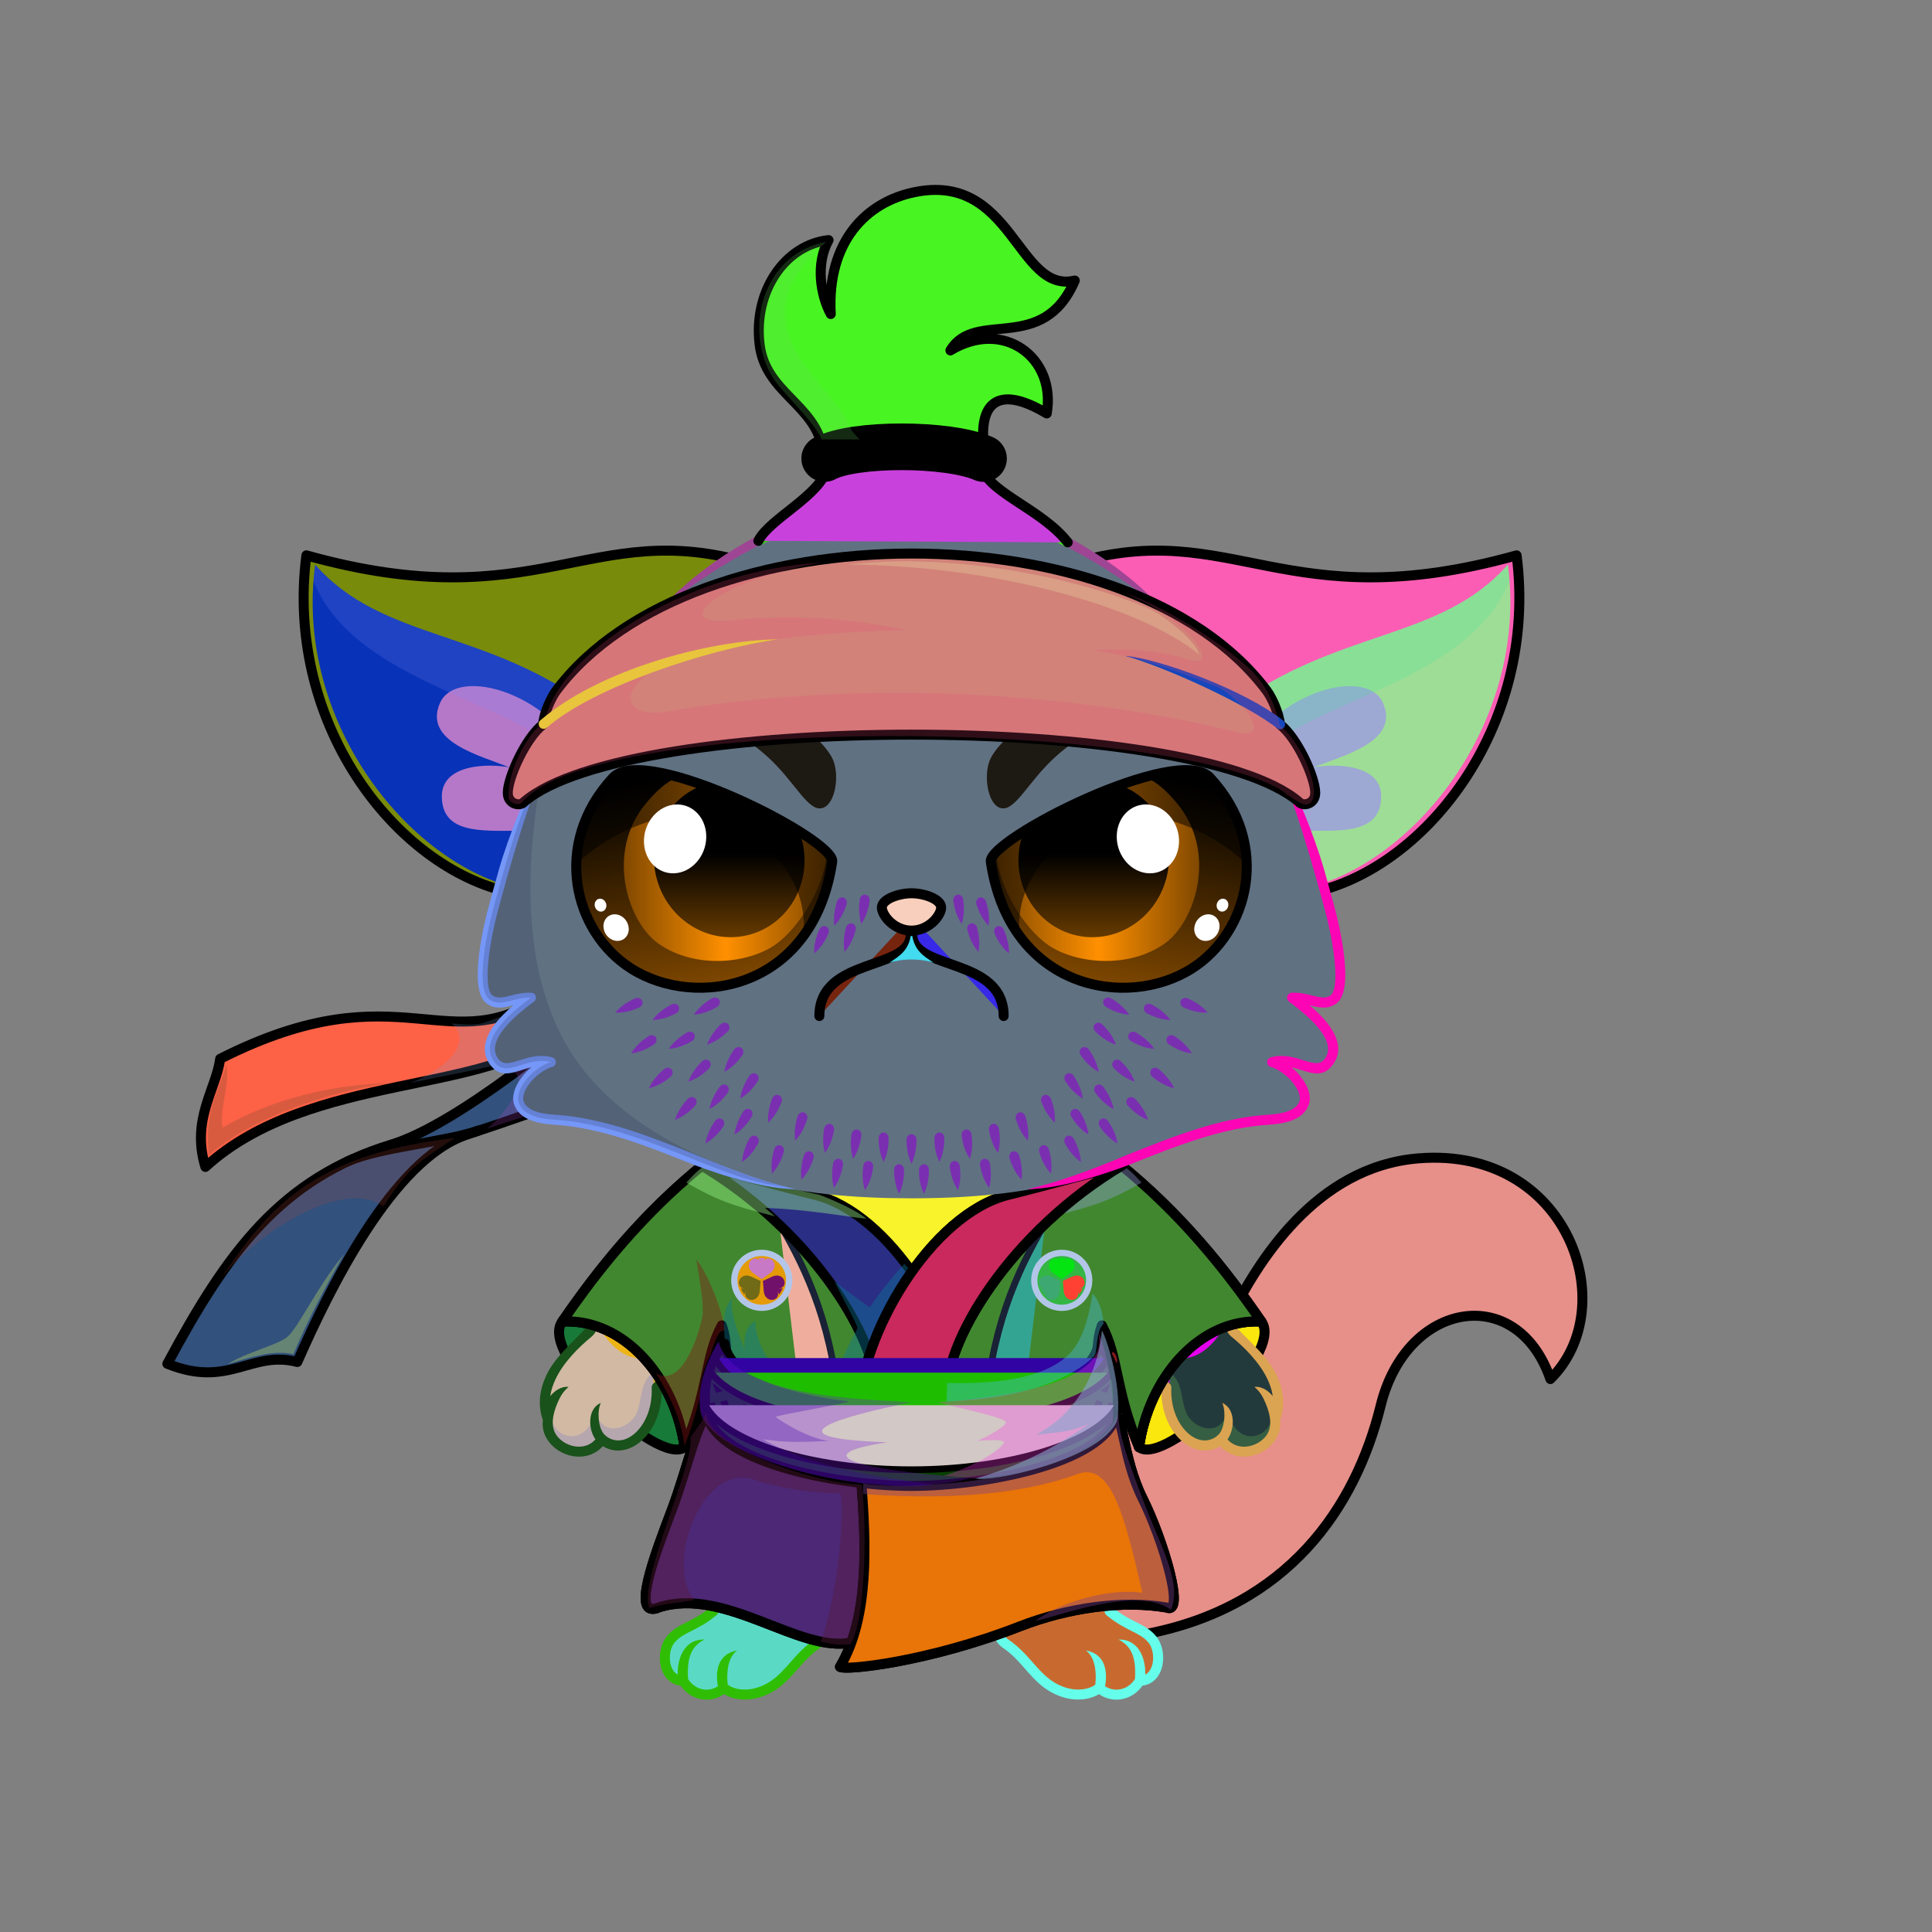<svg xmlns="http://www.w3.org/2000/svg" xmlns:xlink="http://www.w3.org/1999/xlink" style="shape-rendering:geometricPrecision; text-rendering:geometricPrecision; image-rendering:optimizeQuality; fill-rule:evenodd; clip-rule:evenodd" version="1.1" viewBox="0 0 29000 29000" xml:space="preserve"><rect x="0" y="0" width="29000" height="29000" fill="#808080" stroke="none"/><defs><style type="text/css">.HairBack-Cat0fil22 {fill:none}
.Tail-Cat2fil28 {fill:url(#Tail-Cat2id929)}
.Tail-Cat2fil29 {fill:url(#Tail-Cat2id360)}
.Tail-Cat2fil26 {fill:#fffdfc}
.Tail-Cat2fil14 {fill:black;fill-opacity:0.2}
.Tail-Cat2fil22 {fill:none}
.Tail-Cat2str0 {stroke:black;stroke-width:150;stroke-linecap:round;stroke-linejoin:round}
.RightFoot-Cat0fil26 {fill:#fffdfc}
.RightFoot-Cat0fil14 {fill:black;fill-opacity:0.2}
.RightFoot-Cat0fil22 {fill:none}
.RightFoot-Cat0fil32 {fill:black;fill-rule:nonzero}
.LeftFoot-Cat0fil26 {fill:#fffdfc}
.LeftFoot-Cat0fil14 {fill:black;fill-opacity:0.2}
.LeftFoot-Cat0fil22 {fill:none}
.LeftFoot-Cat0fil32 {fill:black;fill-rule:nonzero}
.RightHand-Cat5fil52 {fill:url(#RightHand-Cat5id171)}
.RightHand-Cat5fil14 {fill:black;fill-opacity:0.2}
.RightHand-Cat5fil22 {fill:none}
.RightHand-Cat5str0 {stroke:black;stroke-width:150;stroke-linecap:round;stroke-linejoin:round}
.RightPaw-Cat2fil53 {fill:url(#RightPaw-Cat2id81)}
.RightPaw-Cat2fil14 {fill:black;fill-opacity:0.2}
.RightPaw-Cat2fil32 {fill:black;fill-rule:nonzero}
.LeftHand-Cat5fil59 {fill:url(#LeftHand-Cat5id490)}
.LeftHand-Cat5fil14 {fill:black;fill-opacity:0.2}
.LeftHand-Cat5fil22 {fill:none}
.LeftHand-Cat5str0 {stroke:black;stroke-width:150;stroke-linecap:round;stroke-linejoin:round}
.LeftPaw-Cat2fil60 {fill:url(#LeftPaw-Cat2id79)}
.LeftPaw-Cat2fil14 {fill:black;fill-opacity:0.2}
.LeftPaw-Cat2fil32 {fill:black;fill-rule:nonzero}
.Body-Cat3fil62 {fill:url(#Body-Cat3id318)}
.Body-Cat3fil14 {fill:black;fill-opacity:0.2}
.Body-Cat3fil32 {fill:black;fill-rule:nonzero}
.Ears-Cat11fil131 {fill:url(#Ears-Cat11id390)}
.Ears-Cat11fil132 {fill:url(#Ears-Cat11id502)}
.Ears-Cat11fil14 {fill:black;fill-opacity:0.2}
.Ears-Cat11fil134 {fill:url(#Ears-Cat11id523)}
.Ears-Cat11fil135 {fill:url(#Ears-Cat11id424)}
.Ears-Cat11fil130 {fill:url(#Ears-Cat11id153)}
.Ears-Cat11str0 {stroke:black;stroke-width:150;stroke-linecap:round;stroke-linejoin:round}
.Ears-Cat11fil133 {fill:url(#Ears-Cat11id154)}
.Head-Cat5fil145 {fill:url(#Head-Cat5id31)}
.Head-Cat5fil32 {fill:black;fill-rule:nonzero}
.Head-Cat5fil14 {fill:black;fill-opacity:0.2}
.Mouth-Cat4fil100 {fill:black}
.Mouth-Cat4fil22 {fill:none}
.Mouth-Cat4str0 {stroke:black;stroke-width:150;stroke-linecap:round;stroke-linejoin:round}
.Eyes-Cat10fil208 {fill:url(#Eyes-Cat10id891)}
.Eyes-Cat10fil209 {fill:url(#Eyes-Cat10id314)}
.Eyes-Cat10fil210 {fill:url(#Eyes-Cat10id511)}
.Eyes-Cat10fil157 {fill:black;fill-opacity:0.502}
.Eyes-Cat10fil152 {fill:white}
.Eyes-Cat10fil211 {fill:url(#Eyes-Cat10id890)}
.Eyes-Cat10fil212 {fill:url(#Eyes-Cat10id134)}
.Eyes-Cat10fil213 {fill:url(#Eyes-Cat10id384)}
.Eyes-Cat10fil155 {fill:#3b3426}
.Eyes-Cat10fil22 {fill:none}
.Eyes-Cat10str4 {stroke:black;stroke-width:150}
.Moustache-Cat4fil214 {fill:url(#Moustache-Cat4id25)}
.Nose-Cat0fil221 {fill:url(#Nose-Cat0id921)}
.Nose-Cat0str0 {stroke:black;stroke-width:150;stroke-linecap:round;stroke-linejoin:round}
.Hair-Cat4fil225 {fill:url(#Hair-Cat4id49)}
.Hair-Cat4fil14 {fill:black;fill-opacity:0.2}
.Hair-Cat4fil22 {fill:none}
.Hair-Cat4str0 {stroke:black;stroke-width:150;stroke-linecap:round;stroke-linejoin:round}
.Hair-Cat4fil226 {fill:url(#Hair-Cat4id379)}
.Hair-Cat4str6 {stroke:black;stroke-width:700;stroke-linecap:round;stroke-linejoin:round}
.HatBandSnakeBackfil14 {fill:black;fill-opacity:0.2}
.HatBandSnakeBackfil15 {fill:#73B7D9;fill-opacity:0.302}
.HatBandSnakeBackfil17 {fill:#73B7D9;fill-opacity:0.2}
.HatBandSnakeBackfil13 {fill:url(#HatBandSnakeBackid299)}
.HatBandSnakeBackstr0 {stroke:black;stroke-width:150;stroke-linecap:round;stroke-linejoin:round}
.HatBandSnakeBackfil5 {fill:none}
.HatBandSnakeBackfil16 {fill:url(#HatBandSnakeBackid297)}
.HatBandSnake-Mediumfil119 {fill:black;fill-rule:nonzero}
.HatBandSnake-Mediumfil15 {fill:#73B7D9;fill-opacity:0.302}
.HatBandSnake-Mediumfil14 {fill:black;fill-opacity:0.2}
.HatBandSnake-Mediumfil601 {fill:url(#HatBandSnake-Mediumid7)}
.HatBandSnake-Mediumstr0 {stroke:black;stroke-width:150;stroke-linecap:round;stroke-linejoin:round}
.NecklaceKimonoBack1-Mediumfil42 {fill:url(#NecklaceKimonoBack1-Mediumid13)}
.NecklaceKimonoBack1-Mediumstr0 {stroke:black;stroke-width:150;stroke-linejoin:round;stroke-miterlimit:22.926}
.NecklaceKimonoBack1-Mediumfil43 {fill:url(#NecklaceKimonoBack1-Mediumid4)}
.NecklaceKimono1-Mediumfil5 {fill:black;fill-opacity:0.4}
.NecklaceKimono1-Mediumfil18 {fill:white;fill-opacity:0.4}
.NecklaceKimono1-Mediumfil51 {fill:black;fill-opacity:0.502}
.NecklaceKimono1-Mediumfil1 {fill:black}
.NecklaceKimono1-Mediumfil8 {fill:white;fill-opacity:0.302}
.NecklaceKimono1-Mediumfil4 {fill:black;fill-opacity:0.302}
.NecklaceKimono1-Mediumfil58 {fill:black;fill-opacity:0.6}
.NecklaceKimono1-Mediumfil147 {fill:url(#NecklaceKimono1-Mediumid25)}
.NecklaceKimono1-Mediumfil148 {fill:url(#NecklaceKimono1-Mediumid127)}
.NecklaceKimono1-Mediumfil149 {fill:url(#NecklaceKimono1-Mediumid107)}
.NecklaceKimono1-Mediumfil150 {fill:url(#NecklaceKimono1-Mediumid35)}
.NecklaceKimono1-Mediumfil151 {fill:url(#NecklaceKimono1-Mediumid101)}
.NecklaceKimono1-Mediumfil152 {fill:url(#NecklaceKimono1-Mediumid100)}
.NecklaceKimono1-Mediumfil142 {fill:url(#NecklaceKimono1-Mediumid8)}
.NecklaceKimono1-Mediumstr0 {stroke:black;stroke-width:150;stroke-linejoin:round;stroke-miterlimit:22.926}
.NecklaceKimono1-Mediumfil9 {fill:none}
.NecklaceKimono1-Mediumstr2 {stroke:black;stroke-width:150;stroke-miterlimit:22.926}
.NecklaceKimono1-Mediumstr8 {stroke:#192236;stroke-width:100;stroke-miterlimit:22.926}
.NecklaceKimono1-Mediumfil131 {fill:#2A395A}
.NecklaceKimono1-Mediumfil143 {fill:url(#NecklaceKimono1-Mediumid30)}
.NecklaceKimono1-Mediumfil144 {fill:url(#NecklaceKimono1-Mediumid22)}
.NecklaceKimono1-Mediumfil145 {fill:url(#NecklaceKimono1-Mediumid28)}
.NecklaceKimono1-Mediumfil146 {fill:url(#NecklaceKimono1-Mediumid16)}
.NecklaceKimono1-Mediumstr1 {stroke:black;stroke-width:100;stroke-miterlimit:22.926}
.NecklaceKimono1-Mediumstr9 {stroke:#B3C6E8;stroke-width:100;stroke-miterlimit:22.926}
</style><linearGradient gradientUnits="userSpaceOnUse" id="Tail-Cat2id929" x1="18776.1" x2="17449.2" xlink:href="#Tail-Cat2id925" y1="24280.7" y2="17704.2">
  </linearGradient><linearGradient gradientUnits="userSpaceOnUse" id="Tail-Cat2id360" x1="20758.5" x2="20758.5" xlink:href="#Tail-Cat2id5" y1="24373.7" y2="17377.5">
  </linearGradient><linearGradient gradientUnits="userSpaceOnUse" id="RightHand-Cat5id171" x1="15998.8" x2="17409.8" y1="17683.5" y2="20852.5">
   <stop offset="0" style="stop-opacity:1; stop-color:#736c54"/>
   <stop offset="0.031" style="stop-opacity:1; stop-color:#736c54"/>
   <stop offset="0.878" style="stop-opacity:1; stop-color:#999177"/>
   <stop offset="1" style="stop-opacity:1; stop-color:#999177"/>
  </linearGradient><linearGradient gradientUnits="userSpaceOnUse" id="RightPaw-Cat2id81" x1="18740" x2="17946.9" xlink:href="#RightPaw-Cat2id79" y1="21672.1" y2="19971.3">
  </linearGradient><linearGradient gradientUnits="userSpaceOnUse" id="LeftHand-Cat5id490" x1="11365" x2="9954.09" xlink:href="#LeftHand-Cat5id171" y1="17683.5" y2="20852.5">
  </linearGradient><linearGradient gradientUnits="userSpaceOnUse" id="LeftPaw-Cat2id79" x1="8623.93" x2="9417.01" y1="21672.1" y2="19971.3">
   <stop offset="0" style="stop-opacity:1; stop-color:#3b3426"/>
   <stop offset="0.78" style="stop-opacity:1; stop-color:#999177"/>
   <stop offset="1" style="stop-opacity:1; stop-color:#999177"/>
  </linearGradient><linearGradient gradientUnits="objectBoundingBox" id="Body-Cat3id318" x1="50%" x2="50%" xlink:href="#Body-Cat3id36" y1="0%" y2="100%">
  </linearGradient><linearGradient gradientUnits="userSpaceOnUse" id="Ears-Cat11id390" x1="4736.1" x2="8868.24" xlink:href="#Ears-Cat11id61" y1="11677" y2="10161.9">
  </linearGradient><linearGradient gradientUnits="userSpaceOnUse" id="Ears-Cat11id502" x1="6570.68" x2="8794.79" xlink:href="#Ears-Cat11id114" y1="11290.2" y2="11479.5">
  </linearGradient><linearGradient gradientUnits="userSpaceOnUse" id="Ears-Cat11id523" x1="22627.5" x2="18495.9" xlink:href="#Ears-Cat11id61" y1="11675.5" y2="10163.5">
  </linearGradient><linearGradient gradientUnits="userSpaceOnUse" id="Ears-Cat11id424" x1="20793.7" x2="18568.6" xlink:href="#Ears-Cat11id114" y1="11289.4" y2="11480.2">
  </linearGradient><linearGradient gradientUnits="userSpaceOnUse" id="Ears-Cat11id153" x1="4557.49" x2="11241.8" xlink:href="#Ears-Cat11id84" y1="10838.3" y2="10838.3">
  </linearGradient><linearGradient gradientUnits="userSpaceOnUse" id="Ears-Cat11id154" x1="22806.4" x2="16122" xlink:href="#Ears-Cat11id84" y1="10838.3" y2="10838.3">
  </linearGradient><linearGradient gradientUnits="userSpaceOnUse" id="Head-Cat5id31" x1="13681.9" x2="13681.9" y1="17986.7" y2="7484.8">
   <stop offset="0" style="stop-opacity:1; stop-color:#736c54"/>
   <stop offset="0.031" style="stop-opacity:1; stop-color:#736c54"/>
   <stop offset="0.322" style="stop-opacity:1; stop-color:#999177"/>
   <stop offset="1" style="stop-opacity:1; stop-color:#b3b0a6"/>
  </linearGradient><linearGradient gradientUnits="userSpaceOnUse" id="Eyes-Cat10id891" x1="10884.2" x2="10257" xlink:href="#Eyes-Cat10id27" y1="14816.5" y2="11570.1">
  </linearGradient><linearGradient gradientUnits="userSpaceOnUse" id="Eyes-Cat10id314" x1="9363.74" x2="12410.6" xlink:href="#Eyes-Cat10id57" y1="13043.4" y2="13043.4">
  </linearGradient><linearGradient gradientUnits="userSpaceOnUse" id="Eyes-Cat10id511" x1="10946.1" x2="10946.1" xlink:href="#Eyes-Cat10id384" y1="11784.3" y2="14068.5">
  </linearGradient><linearGradient gradientUnits="userSpaceOnUse" id="Eyes-Cat10id890" x1="16479.7" x2="17106.8" xlink:href="#Eyes-Cat10id27" y1="14816.5" y2="11570.1">
  </linearGradient><linearGradient gradientUnits="userSpaceOnUse" id="Eyes-Cat10id134" x1="14953.3" x2="18000.1" xlink:href="#Eyes-Cat10id57" y1="13043.4" y2="13043.4">
  </linearGradient><linearGradient gradientUnits="userSpaceOnUse" id="Moustache-Cat4id25" x1="13681.9" x2="13681.9" y1="13428.9" y2="17918.9">
   <stop offset="0" style="stop-opacity:1; stop-color:#f5faff"/>
   <stop offset="0.29" style="stop-opacity:1; stop-color:#f5faff"/>
   <stop offset="1" style="stop-opacity:1; stop-color:#c5d5e6"/>
  </linearGradient><linearGradient gradientUnits="userSpaceOnUse" id="Nose-Cat0id921" x1="13681.9" x2="13681.9" y1="13407.9" y2="13968.6">
   <stop offset="0" style="stop-opacity:1; stop-color:#FFCCCC"/>
   <stop offset="1" style="stop-opacity:1; stop-color:#DB9092"/>
  </linearGradient><linearGradient gradientUnits="userSpaceOnUse" id="Hair-Cat4id49" x1="13715.8" x2="13715.8" y1="6802.99" y2="8218.57">
   <stop offset="0" style="stop-opacity:1; stop-color:#c5d5e6"/>
   <stop offset="1" style="stop-opacity:1; stop-color:#f5faff"/>
  </linearGradient><linearGradient gradientUnits="userSpaceOnUse" id="Hair-Cat4id379" x1="13761.3" x2="13761.3" y1="6750.28" y2="2850.72">
   <stop offset="0" style="stop-opacity:1; stop-color:#c5d5e6"/>
   <stop offset="0.549" style="stop-opacity:1; stop-color:#f5faff"/>
   <stop offset="1" style="stop-opacity:1; stop-color:#f5faff"/>
  </linearGradient><linearGradient gradientUnits="userSpaceOnUse" id="HatBandSnakeBackid299" x1="4377.79" x2="8558.95" y1="16477.8" y2="18974">
   <stop offset="0" style="stop-opacity:1; stop-color:#182430"/>
   <stop offset="0.271" style="stop-opacity:1; stop-color:#4B6B8B"/>
   <stop offset="1" style="stop-opacity:1; stop-color:#17222E"/>
  </linearGradient><linearGradient gradientUnits="userSpaceOnUse" id="HatBandSnakeBackid297" x1="7084.17" x2="4281.51" y1="15073" y2="17329.8">
   <stop offset="0" style="stop-opacity:1; stop-color:#141F2A"/>
   <stop offset="0.671" style="stop-opacity:1; stop-color:#415F82"/>
   <stop offset="1" style="stop-opacity:1; stop-color:#203042"/>
  </linearGradient><linearGradient gradientUnits="userSpaceOnUse" id="HatBandSnake-Mediumid7" x1="7621.79" x2="19742" y1="10190.5" y2="10190.5">
   <stop offset="0" style="stop-opacity:1; stop-color:#0F1924"/>
   <stop offset="0.541" style="stop-opacity:1; stop-color:#4C6B8A"/>
   <stop offset="0.722" style="stop-opacity:1; stop-color:#47698F"/>
   <stop offset="1" style="stop-opacity:1; stop-color:#1C2C3B"/>
  </linearGradient><linearGradient gradientUnits="objectBoundingBox" id="NecklaceKimonoBack1-Mediumid13" x1="35.488%" x2="64.512%" xlink:href="#NecklaceKimonoBack1-Mediumid4" y1="2.149%" y2="97.851%">
  </linearGradient><linearGradient gradientUnits="userSpaceOnUse" id="NecklaceKimono1-Mediumid25" x1="11595.32" x2="11272.54" xlink:href="#NecklaceKimono1-Mediumid16" y1="18950.78" y2="19132.65">
  </linearGradient><linearGradient gradientUnits="userSpaceOnUse" id="NecklaceKimono1-Mediumid127" x1="11121.52" x2="11440.43" xlink:href="#NecklaceKimono1-Mediumid16" y1="19212.34" y2="19400.94">
  </linearGradient><linearGradient gradientUnits="userSpaceOnUse" id="NecklaceKimono1-Mediumid107" x1="11584.94" x2="11588.82" xlink:href="#NecklaceKimono1-Mediumid16" y1="19491.88" y2="19121.39">
  </linearGradient><linearGradient gradientUnits="userSpaceOnUse" id="NecklaceKimono1-Mediumid35" x1="16098.66" x2="15775.88" xlink:href="#NecklaceKimono1-Mediumid16" y1="18950.78" y2="19132.65">
  </linearGradient><linearGradient gradientUnits="userSpaceOnUse" id="NecklaceKimono1-Mediumid101" x1="15624.86" x2="15943.77" xlink:href="#NecklaceKimono1-Mediumid16" y1="19212.34" y2="19400.94">
  </linearGradient><linearGradient gradientUnits="userSpaceOnUse" id="NecklaceKimono1-Mediumid100" x1="16088.28" x2="16092.16" xlink:href="#NecklaceKimono1-Mediumid16" y1="19491.88" y2="19121.39">
  </linearGradient><linearGradient gradientUnits="userSpaceOnUse" id="NecklaceKimono1-Mediumid8" x1="12033.41" x2="15339.69" y1="22379.64" y2="16798.1">
   <stop offset="0" style="stop-opacity:1; stop-color:#2A395A"/>
   <stop offset="0.459" style="stop-opacity:1; stop-color:#2A395A"/>
   <stop offset="1" style="stop-opacity:1; stop-color:#495672"/>
  </linearGradient><linearGradient gradientUnits="userSpaceOnUse" id="NecklaceKimono1-Mediumid30" x1="10717" x2="13852.64" xlink:href="#NecklaceKimono1-Mediumid28" y1="20421.97" y2="18545.56">
  </linearGradient><linearGradient gradientUnits="userSpaceOnUse" id="NecklaceKimono1-Mediumid22" x1="13642.33" x2="16585.85" y1="24754.6" y2="21491.41">
   <stop offset="0" style="stop-opacity:1; stop-color:#2A395A"/>
   <stop offset="1" style="stop-opacity:1; stop-color:#495672"/>
  </linearGradient><linearGradient gradientUnits="objectBoundingBox" id="Tail-Cat2id925" x1="56.92%" x2="43.08%" y1="93.429%" y2="6.571%">
   <stop offset="0" style="stop-opacity:1; stop-color:#736c54"/>
   <stop offset="1" style="stop-opacity:1; stop-color:#b3b0a6"/>
  </linearGradient><linearGradient gradientUnits="objectBoundingBox" id="Tail-Cat2id5" x1="50%" x2="50%" y1="0%" y2="100%">
   <stop offset="0" style="stop-opacity:1; stop-color:#3b3426"/>
   <stop offset="1" style="stop-opacity:1; stop-color:#615948"/>
  </linearGradient><linearGradient gradientUnits="userSpaceOnUse" id="RightPaw-Cat2id79" x1="8623.93" x2="9417.01" y1="21672.1" y2="19971.3">
   <stop offset="0" style="stop-opacity:1; stop-color:#3b3426"/>
   <stop offset="0.78" style="stop-opacity:1; stop-color:#999177"/>
   <stop offset="1" style="stop-opacity:1; stop-color:#999177"/>
  </linearGradient><linearGradient gradientUnits="userSpaceOnUse" id="LeftHand-Cat5id171" x1="15998.8" x2="17409.8" y1="17683.5" y2="20852.5">
   <stop offset="0" style="stop-opacity:1; stop-color:#736c54"/>
   <stop offset="0.031" style="stop-opacity:1; stop-color:#736c54"/>
   <stop offset="0.878" style="stop-opacity:1; stop-color:#999177"/>
   <stop offset="1" style="stop-opacity:1; stop-color:#999177"/>
  </linearGradient><linearGradient gradientUnits="userSpaceOnUse" id="Body-Cat3id36" x1="13681.9" x2="13681.9" y1="17936.7" y2="7484.8">
   <stop offset="0" style="stop-opacity:1; stop-color:#736c54"/>
   <stop offset="0.031" style="stop-opacity:1; stop-color:#736c54"/>
   <stop offset="0.529" style="stop-opacity:1; stop-color:#999177"/>
   <stop offset="1" style="stop-opacity:1; stop-color:#b3b0a6"/>
  </linearGradient><linearGradient gradientUnits="userSpaceOnUse" id="Ears-Cat11id61" x1="6344" x2="10713.3" y1="10122.8" y2="11711.6">
   <stop offset="0" style="stop-opacity:1; stop-color:#F5E2E2"/>
   <stop offset="1" style="stop-opacity:1; stop-color:#C49D9D"/>
  </linearGradient><linearGradient gradientUnits="userSpaceOnUse" id="Ears-Cat11id114" x1="7986.1" x2="9822.34" y1="9926.47" y2="10545.7">
   <stop offset="0" style="stop-opacity:1; stop-color:#E4BBB9"/>
   <stop offset="1" style="stop-opacity:1; stop-color:#B88383"/>
  </linearGradient><linearGradient gradientUnits="userSpaceOnUse" id="Ears-Cat11id84" x1="6139.33" x2="11159.1" y1="7542.58" y2="10340.5">
   <stop offset="0" style="stop-opacity:1; stop-color:#615948"/>
   <stop offset="0.4" style="stop-opacity:1; stop-color:#3b3426"/>
   <stop offset="1" style="stop-opacity:1; stop-color:#3b3426"/>
  </linearGradient><linearGradient gradientUnits="userSpaceOnUse" id="Eyes-Cat10id27" x1="16937.6" x2="16937.6" y1="14961.3" y2="11448.6">
   <stop offset="0" style="stop-opacity:1; stop-color:#804800"/>
   <stop offset="1" style="stop-opacity:1; stop-color:black"/>
  </linearGradient><linearGradient gradientUnits="objectBoundingBox" id="Eyes-Cat10id57" x1="100%" x2="0%" y1="50%" y2="50%">
   <stop offset="0" style="stop-opacity:1; stop-color:#804800"/>
   <stop offset="0.502" style="stop-opacity:1; stop-color:#ff9000"/>
   <stop offset="1" style="stop-opacity:1; stop-color:#804800"/>
  </linearGradient><linearGradient gradientUnits="userSpaceOnUse" id="Eyes-Cat10id384" x1="16417.8" x2="16417.8" y1="11784.3" y2="14068.5">
   <stop offset="0" style="stop-opacity:1; stop-color:black"/>
   <stop offset="0.45" style="stop-opacity:1; stop-color:black"/>
   <stop offset="1" style="stop-opacity:1; stop-color:#663a00"/>
  </linearGradient><linearGradient gradientUnits="objectBoundingBox" id="NecklaceKimonoBack1-Mediumid4" x1="64.512%" x2="35.488%" y1="2.149%" y2="97.851%">
   <stop offset="0" style="stop-opacity:1; stop-color:#2F292B"/>
   <stop offset="1" style="stop-opacity:1; stop-color:black"/>
  </linearGradient><linearGradient gradientUnits="userSpaceOnUse" id="NecklaceKimono1-Mediumid16" x1="14910.84" x2="12453.02" y1="19598.07" y2="22874.65">
   <stop offset="0" style="stop-opacity:1; stop-color:#B6CAED"/>
   <stop offset="1" style="stop-opacity:1; stop-color:#ADBFE0"/>
  </linearGradient><linearGradient gradientUnits="userSpaceOnUse" id="NecklaceKimono1-Mediumid28" x1="13489.2" x2="16244.71" y1="20839.25" y2="18036.54">
   <stop offset="0" style="stop-opacity:1; stop-color:#283470"/>
   <stop offset="1" style="stop-opacity:1; stop-color:#475074"/>
  </linearGradient></defs><g id="HatBandSnakeBack">
 <animateTransform additive="sum" attributeName="transform" dur="10" repeatCount="indefinite" type="translate" values="0;0 200;0;0 200;0;0 200;0;0 200;0"/>
  <g id="_2405295754848">
   <path class="HatBandSnakeBackfil13 HatBandSnakeBackstr0" d="M9235 14852c-657,621 -2375,2027 -3356,2327 -1664,509 -2468,1615 -3367,3292 924,374 1254,-207 1951,-27 473,-1075 1432,-3048 2548,-3414 1308,-430 2018,-735 3413,-1119 -169,-325 -1020,-733 -1189,-1059z" style="fill:#32517c"/>
   <path class="HatBandSnakeBackfil5 HatBandSnakeBackstr0" d="M7184 16970c-514,178 -1448,240 -1968,463" style="fill:#6672f9"/>
   <path class="HatBandSnakeBackfil14" d="M3325 19176c619,-759 1880,-1485 2431,-1067 366,-573 499,-649 1071,-1028 -2207,250 -2839,1128 -3502,2095z" style="fill:#af4a3d"/>
   <path class="HatBandSnakeBackfil15" d="M5165 18821c-430,532 -693,1122 -860,1253 -152,119 -621,230 -887,402 352,-109 699,-217 985,-149 227,-532 495,-1038 762,-1506z" style="fill:#dcf95f"/>
   <path class="HatBandSnakeBackfil14" d="M7716 16097c223,131 -167,669 -406,843 317,-95 1443,-477 1761,-572 -196,-284 -391,-568 -587,-851 -202,158 -565,422 -768,580z" style="fill:#be4fdb"/>
  </g>
  <g id="_2405295754112">
   <path class="HatBandSnakeBackfil16 HatBandSnakeBackstr0" d="M8350 15467c-933,967 -3699,616 -5267,2049 -218,-710 162,-1168 222,-1623 2746,-1390 3429,109 4947,-1007 35,177 63,404 98,581z" style="fill:#fd6146"/>
   <path class="HatBandSnakeBackfil14" d="M6776 15362c270,215 91,606 -613,893 787,-166 1060,-197 1856,-417 -102,-210 -205,-420 -308,-630 -500,127 -377,205 -935,154z" style="fill:#7da4dd"/>
   <path class="HatBandSnakeBackfil17" d="M3397 15962c60,323 -111,696 -55,965 632,-377 1536,-642 2490,-670 -862,126 -2027,497 -2694,1080 -95,-712 212,-1062 259,-1375z" style="fill:#46452b"/>
  </g>
 </g><g id="HairBack-Cat0">
 <animateTransform additive="sum" attributeName="transform" dur="10" repeatCount="indefinite" type="translate" values="0;0 200;0;0 200;0;0 200;0;0 200;0"/>
  <rect class="HairBack-Cat0fil22" height="890" width="890" x="13237" y="6590"/>
 </g><g id="Tail-Cat2">
  <path class="Tail-Cat2fil28" d="M12493 21526c-108,-680 218,-1106 853,-1371 407,-170 968,-507 1548,103 1079,929 2559,1508 3570,-489 406,-803 1273,-2258 2832,-2382 2253,-180 3068,2240 1976,3313 -500,-1453 -2159,-1175 -2547,396 -382,1547 -1398,3025 -3525,3432 -1254,239 -2716,-59 -3679,-902 -591,-518 -901,-1308 -1028,-2100z" style="fill:#1a4d09"/>
  <path class="Tail-Cat2fil29" d="M18910 18998c491,-733 1256,-1521 2386,-1611 2253,-180 3068,2240 1976,3313 -500,-1453 -2159,-1175 -2547,396 -99,401 -241,798 -434,1172 -234,-250 -370,-619 -298,-1039 164,-953 -167,-2324 -1083,-2231zm839 4090c-116,153 -249,298 -400,432 -483,428 -1024,705 -1585,854 163,-485 5,-1003 332,-1417 466,-592 1373,-384 1653,131z" style="fill:#4ee20b"/>
  <path class="Tail-Cat2fil26" d="M22964 17853c907,726 1061,2107 308,2847 -261,-756 -835,-1043 -1380,-924 -50,-246 -83,-491 41,-633 381,-439 694,-22 600,-768 -39,-309 178,-491 431,-522z" style="fill:#b90d83"/>
  <path class="Tail-Cat2fil14" d="M12493 21526c-34,-212 -25,-399 22,-565 118,7 216,-8 261,-76l227 -136c303,-16 813,941 1117,926 874,2545 4567,3180 6171,593 -550,1070 -1516,1958 -3091,2260 -1254,239 -2716,-59 -3679,-902 -591,-518 -901,-1308 -1028,-2100z" style="fill:#092b52"/>
  <path class="Tail-Cat2fil14" d="M23272 20700c-500,-1453 -2159,-1175 -2547,396 -54,221 -122,441 -204,656 -306,-3218 2952,-2873 2751,-1052z" style="fill:#39155e"/>
  <path class="Tail-Cat2fil22 Tail-Cat2str0" d="M12493 21526c-108,-680 218,-1106 853,-1371 407,-170 968,-507 1548,103 1079,929 2559,1508 3570,-489 406,-803 1273,-2258 2832,-2382 2253,-180 3068,2240 1976,3313 -500,-1453 -2159,-1175 -2547,396 -382,1547 -1398,3025 -3525,3432 -1254,239 -2716,-59 -3679,-902 -591,-518 -901,-1308 -1028,-2100z" style="fill:#e78f89"/>
 </g><g id="RightFoot-Cat0">
  <path class="RightFoot-Cat0fil26" d="M17107 25230c-124,214 -404,285 -611,106 -71,70 -277,145 -526,65 -410,-131 -508,-461 -851,-710 -221,-159 -124,-477 -114,-668 364,340 783,-165 1076,-248 374,-102 737,158 534,413 199,95 520,237 673,411 169,192 121,631 -181,631z" style="fill:#2a4c31"/>
  <path class="RightFoot-Cat0fil14" d="M17107 25230c-124,214 -404,285 -611,106 -71,70 -277,145 -526,65 -410,-131 -518,-492 -872,-726 -156,-103 -135,-387 -103,-573 18,-14 37,-27 56,-38 -60,533 1445,1528 1433,860 214,342 596,186 545,-150 127,134 271,-14 143,-274 182,62 215,288 209,441 -17,153 -106,289 -274,289z" style="fill:#6c62d3"/>
  <path class="RightFoot-Cat0fil22" d="M16655 24186c278,231 480,239 633,413 169,192 121,631 -181,631 -124,214 -404,285 -611,106 -71,70 -277,145 -526,65 -410,-131 -520,-489 -872,-726 -156,-105 -138,-331 -109,-524" style="fill:#c86a2f"/>
  <path class="RightFoot-Cat0fil32" d="M16703 24128c-31,-26 -78,-22 -105,10 -27,31 -22,79 9,105 144,120 266,182 373,236 100,50 184,92 252,169 81,92 97,256 55,370 -18,49 -49,94 -96,118 7,-269 -115,-534 -402,-526 186,95 268,253 247,592 -49,79 -127,137 -220,155 -79,15 -160,-2 -228,-45 38,-218 10,-484 -289,-538 139,98 163,330 142,511 -32,29 -98,60 -189,72 -75,9 -164,4 -260,-27 -221,-71 -352,-219 -489,-375 -104,-118 -211,-239 -363,-342 -57,-38 -82,-102 -91,-176 -11,-85 -1,-183 13,-274 15,-98 -130,-119 -144,-22 -16,102 -31,212 -18,314 14,114 57,216 157,282 136,92 236,206 333,317 151,171 295,335 557,419 119,38 230,44 323,32 93,-11 171,-41 226,-75 103,70 225,98 348,74 125,-24 233,-98 305,-202 136,-15 232,-107 279,-232 61,-166 34,-387 -84,-521 -86,-98 -183,-147 -296,-204 -100,-50 -214,-108 -345,-217z" style="fill:#65feea"/>
 </g><g id="LeftFoot-Cat0">
 <path class="LeftFoot-Cat0fil26" d="M10257 25230c124,214 404,285 611,106 71,70 277,145 526,65 410,-131 508,-461 851,-710 221,-159 124,-477 114,-668 -364,340 -783,-165 -1076,-248 -374,-102 -737,158 -535,413 -198,95 -519,237 -672,411 -169,192 -121,631 181,631z" style="fill:#ef14ef"/>
  <path class="LeftFoot-Cat0fil14" d="M10257 25230c124,214 404,285 611,106 71,70 277,145 526,65 410,-131 518,-492 871,-726 157,-103 136,-387 103,-573 -17,-14 -36,-27 -55,-38 60,533 -1445,1528 -1434,860 -213,342 -595,186 -544,-150 -127,134 -271,-14 -143,-274 -182,62 -215,288 -209,441 17,153 106,289 274,289z" style="fill:#99dd67"/>
  <path class="LeftFoot-Cat0fil22" d="M10708 24186c-277,231 -480,239 -632,413 -169,192 -121,631 181,631 124,214 404,285 611,106 71,70 277,145 526,65 410,-131 520,-489 871,-726 156,-105 139,-331 110,-524" style="fill:#5adac5"/>
  <path class="LeftFoot-Cat0fil32" d="M10660 24128c32,-26 79,-22 106,10 26,31 22,79 -10,105 -143,120 -266,182 -373,236 -99,50 -183,92 -251,169 -81,92 -97,256 -55,370 18,49 49,94 96,118 -7,-269 115,-534 402,-526 -186,95 -268,253 -247,592 49,79 127,137 220,155 79,15 160,-2 228,-45 -39,-218 -11,-484 289,-538 -139,98 -163,330 -142,511 31,29 98,60 189,72 75,9 163,4 259,-27 222,-71 353,-219 490,-375 104,-118 210,-239 363,-342 56,-38 82,-102 91,-176 11,-85 0,-183 -14,-274 -14,-98 131,-119 145,-22 16,102 31,212 18,314 -14,114 -58,216 -157,282 -136,92 -236,206 -333,317 -151,171 -296,335 -557,419 -119,38 -230,44 -323,32 -93,-11 -171,-41 -226,-75 -103,70 -226,98 -349,74 -124,-24 -233,-98 -304,-202 -136,-15 -232,-107 -279,-232 -61,-166 -34,-387 84,-521 86,-98 183,-147 296,-204 100,-50 214,-108 344,-217z" style="fill:#2fbe04"/>
 </g><g id="NecklaceKimonoBack1-Medium">
 <animateTransform additive="sum" attributeName="transform" dur="10" repeatCount="indefinite" type="translate" values="0;0 200;0;0 200;0;0 200;0;0 200;0"/>
  <g id="_2183821480736">
   <path class="NecklaceKimonoBack1-Mediumfil42 NecklaceKimonoBack1-Mediumstr0" d="M17097.16 21722.73c139.45,-1029.85 904.77,-1936.14 1836.22,-1886.47 363.68,482.34 -1451.09,2187.15 -1836.22,1886.47z" style="fill:#fae70e"/>
   <path class="NecklaceKimonoBack1-Mediumfil43 NecklaceKimonoBack1-Mediumstr0" d="M10275.94 21722.73c-139.45,-1029.85 -904.77,-1936.14 -1836.22,-1886.47 -363.68,482.34 1451.09,2187.15 1836.22,1886.47z" style="fill:#177a39"/>
  </g>
 </g><g id="RightHand-Cat5">
 <animateTransform additive="sum" attributeName="transform" dur="10" repeatCount="indefinite" type="translate" values="0;0 200;0;0 200;0;0 200;0;0 200;0"/>
  <path class="RightHand-Cat5fil52" d="M16457 17599c135,46 219,181 396,256 302,128 528,213 489,362 -27,105 -240,47 -131,130 144,109 483,167 469,386 -9,139 -266,11 -2,210 286,216 675,655 833,931 288,504 -636,1265 -911,1014 -627,-574 -1208,-620 -1688,-543 -742,120 -1353,-1920 -931,-2545 422,-21 1136,-150 1476,-201z" style="fill:#e402ee"/>
  <path class="RightHand-Cat5fil22 RightHand-Cat5str0" d="M16457 17599c135,46 219,181 396,256 302,128 528,213 489,362 -27,105 -240,47 -131,130 144,109 483,167 469,386 -9,139 -266,11 -2,210 285,216 572,583 728,875m-814 1083c-387,-354 -749,-520 -1088,-567 -1419,-198 -2222,-1500 -1523,-2534" style="fill:#9813d0"/>
  <path class="RightHand-Cat5fil14" d="M17512 20830c-602,-518 -1160,-559 -1624,-485 -171,28 -335,-59 -481,-217 -325,-472 753,-1098 1039,-656 261,403 734,847 1111,1126 -2,93 16,193 -45,232l0 0 0 0z" style="fill:#7489a1"/>
 </g><g id="LeftHand-Cat5">
 <animateTransform additive="sum" attributeName="transform" dur="10" repeatCount="indefinite" type="translate" values="0;0 200;0;0 200;0;0 200;0;0 200;0"/>
  <path class="LeftHand-Cat5fil59" d="M10906 17599c-135,46 -218,181 -395,256 -302,128 -529,213 -489,362 27,105 240,47 131,130 -144,109 -483,167 -469,386 9,139 266,11 2,210 -286,216 -675,655 -833,931 -288,504 636,1265 911,1014 627,-574 1208,-620 1688,-543 742,120 1353,-1920 931,-2545 -422,-21 -1136,-150 -1477,-201z" style="fill:#edb415"/>
  <path class="LeftHand-Cat5fil22 LeftHand-Cat5str0" d="M10906 17599c-135,46 -218,181 -395,256 -302,128 -529,213 -489,362 27,105 240,47 131,130 -144,109 -483,167 -469,386 9,139 266,11 2,210 -286,216 -573,583 -728,875m814 1083c387,-354 748,-520 1088,-567 1419,-198 2221,-1500 1523,-2534" style="fill:#36d461"/>
  <path class="LeftHand-Cat5fil14" d="M9852 20830c602,-518 1160,-559 1624,-485 171,28 335,-59 481,-217 325,-472 -753,-1098 -1039,-656 -261,403 -734,847 -1111,1126 2,93 -16,193 45,232l0 0 0 0z" style="fill:#808d74"/>
 </g><g id="Body-Cat3">
 <animateTransform additive="sum" attributeName="transform" dur="10" repeatCount="indefinite" type="translate" values="0;0 200;0;0 200;0;0 200;0;0 200;0"/>
  <path class="Body-Cat3fil62" d="M13682 23135c-1548,0 -2752,-291 -2993,-1956 -147,-1014 391,-2287 991,-3420 634,80 1289,123 2002,142 713,-19 1367,-62 2002,-142 600,1133 1137,2406 991,3420 -242,1665 -1445,1956 -2993,1956z" style="fill:#f8f32a"/>
  <path class="Body-Cat3fil14" d="M12621 23067c-1016,-156 -1749,-629 -1932,-1888 -75,-519 29,-1106 229,-1707 -223,2001 402,3257 1703,3595z" style="fill:#54c684"/>
  <path class="Body-Cat3fil32" d="M11012 22144c-250,-321 -348,-641 -397,-954 -59,-377 -24,-998 184,-1320 -78,421 -93,905 -36,1298 50,341 104,572 249,976z" style="fill:#3b3b9f"/>
  <path class="Body-Cat3fil14" d="M14743 23067c1016,-156 1749,-629 1932,-1888 75,-519 -29,-1106 -229,-1707 223,2001 -402,3257 -1703,3595z" style="fill:#022f4a"/>
  <path class="Body-Cat3fil32" d="M16352 22144c250,-321 347,-641 397,-954 59,-377 24,-998 -184,-1320 78,421 93,905 36,1298 -50,341 -104,572 -249,976z" style="fill:#a6734a"/>
  <path class="Body-Cat3fil32" d="M12471 18763c14,91 4,321 274,403 104,32 268,2 338,-92 41,-54 108,-16 116,36 27,176 135,303 267,366 69,33 144,49 218,47 72,-3 143,-24 205,-65 110,-72 193,-210 207,-426 2,-41 34,-72 70,-69 27,2 48,21 57,48 49,115 191,166 298,160 199,-11 328,-149 389,-357 24,291 -131,492 -383,507 -114,6 -234,-31 -324,-111 -43,179 -134,303 -248,378 -81,53 -173,81 -267,84 -93,3 -187,-17 -273,-58 -141,-68 -261,-192 -318,-363 -112,73 -260,99 -386,60 -266,-81 -287,-393 -240,-548z" style="fill:#f919ce"/>
 </g><g id="RightPaw-Cat2">
 <animateTransform additive="sum" attributeName="transform" dur="10" repeatCount="indefinite" type="translate" values="0;0 200;0;0 200;0;0 200;0;0 200;0"/>
  <path class="RightPaw-Cat2fil53" d="M17501 20836c-31,672 506,1059 828,766 253,397 884,103 809,-293 203,-535 -266,-1036 -634,-1325 -19,-39 -57,-100 -86,-131 -353,616 -634,503 -778,573 -164,79 -11,352 -139,410z" style="fill:#233a3c"/>
  <path class="RightPaw-Cat2fil14" d="M17501 20836c-31,672 506,1059 828,766 341,429 911,24 754,-293 -66,297 -521,408 -658,-118 -113,412 -522,237 -614,26 -95,-216 -45,-462 -254,-619 -2,93 16,193 -45,232l0 0 0 1c-2,0 -3,1 -5,2l0 0 0 0 0 0 0 0 -1 1 0 0 0 0c-2,1 -3,2 -5,2z" style="fill:#86f35b"/>
  <path class="RightPaw-Cat2fil32" d="M17437 20673c-79,-58 -168,63 -89,121 29,21 57,43 84,65 -4,302 99,551 246,712 55,61 118,109 183,144 146,76 312,82 454,-8 209,238 583,191 784,-34 86,-97 135,-221 116,-357 83,-234 46,-463 -52,-673 -133,-282 -403,-498 -588,-704 -34,-37 -181,-286 -215,-345 -58,-79 -178,10 -120,89 36,48 75,120 112,186 6,12 81,153 124,188 201,164 431,392 551,649 38,81 66,165 77,251 -53,-69 -156,-152 -275,-139 81,67 126,143 171,252 66,158 114,363 -12,503 -142,159 -412,205 -563,33 116,-164 118,-464 -80,-548 55,102 48,374 -55,477 -86,86 -222,119 -360,47 -49,-26 -97,-63 -141,-112 -128,-140 -218,-365 -207,-639 2,-22 -6,-44 -23,-60 -37,-34 -82,-68 -122,-98z" style="fill:#dba452"/>
 </g><g id="LeftPaw-Cat2">
 <animateTransform additive="sum" attributeName="transform" dur="10" repeatCount="indefinite" type="translate" values="0;0 200;0;0 200;0;0 200;0;0 200;0"/>
  <path class="LeftPaw-Cat2fil60" d="M9863 20836c31,672 -506,1059 -828,766 -253,397 -884,103 -809,-293 -203,-535 266,-1036 634,-1325 19,-39 56,-100 86,-131 353,616 634,503 778,573 164,79 11,352 139,410z" style="fill:#d2b9a4"/>
  <path class="LeftPaw-Cat2fil14" d="M9863 20836c31,672 -506,1059 -828,766 -341,429 -911,24 -754,-293 66,297 521,408 658,-118 113,412 522,237 614,26 95,-216 45,-462 254,-619 2,93 -16,193 45,232l0 0 0 1c2,0 3,1 5,2l0 0 0 0 0 0 0 0 0 1 1 0 0 0c1,1 3,2 5,2z" style="fill:#465ad7"/>
  <path class="LeftPaw-Cat2fil32" d="M9927 20673c79,-58 168,63 88,121 -28,21 -56,43 -83,65 4,302 -100,551 -246,712 -56,61 -118,109 -183,144 -146,76 -312,82 -454,-8 -209,238 -583,191 -784,-34 -86,-97 -135,-221 -116,-357 -83,-234 -46,-463 52,-673 133,-282 403,-498 588,-704 34,-37 180,-286 214,-345 59,-79 179,10 121,89 -36,48 -76,120 -112,186 -6,12 -81,153 -124,188 -201,164 -431,392 -551,649 -38,81 -66,165 -77,251 53,-69 156,-152 275,-139 -81,67 -126,143 -172,252 -65,158 -113,363 13,503 142,159 412,205 562,33 -115,-164 -117,-464 81,-548 -55,102 -48,374 55,477 86,86 222,119 359,47 50,-26 98,-63 142,-112 128,-140 218,-365 207,-639 -2,-22 6,-44 23,-60 37,-34 81,-68 122,-98z" style="fill:#19521a"/>
 </g><g id="Ears-Cat11">
 <animateTransform additive="sum" attributeName="transform" dur="10" repeatCount="indefinite" type="translate" values="0;0 200;0;0 200;0;0 200;0;0 200;0"/>
  <g>
        <animateTransform additive="sum" attributeName="transform" dur="10" repeatCount="indefinite" type="rotate" values="0;0;0;0;0;0;0;0;0;0;0;0;0;0;0;0;0;0;0;0;0;0;0;0;0;0;0;0;0;0;0;0;0;0;0;0;0;0;0;0;0;0;0;0;0;0;0;0;0;0;0;0;0;0;0;0;0;0;0;0;0;0;0;0;0;0;0;0;0;0;0;0;0;0;0;0;0;0;0;0;10;0"/>
        <g>
          <animateTransform additive="sum" attributeName="transform" dur="10" repeatCount="indefinite" type="translate" values="0;0;0;0;0;0;0;0;0;0;0;0;0;0;0;0;0;0;0;0;0;0;0;0;0;0;0;0;0;0;0;0;0;0;0;0;0;0;0;0;0;0;0;0;0;0;0;0;0;0;0;0;0;0;0;0;0;0;0;0;0;0;0;0;0;0;0;0;0;0;0;0;0;0;0;0;0;0;0;0;2000 -2000;0"/>
          <path class="Ears-Cat11fil130 Ears-Cat11str0" d="M7743 13412c-1723,-310 -3478,-2481 -3144,-5076 3481,972 4260,-581 6643,115 -1103,1163 -2396,3797 -3499,4961z" style="fill:#798b0b"/>
          <path class="Ears-Cat11fil131" d="M7904 13363c-1723,-309 -3493,-2512 -3173,-4887 1018,1156 2559,948 4180,2168 -563,685 -992,2057 -1007,2719z" style="fill:#0832b7"/>
          <path class="Ears-Cat11fil132" d="M8808 11567c-446,-1160 -1953,-1591 -2204,-1014 -256,586 614,788 1038,965 -311,-59 -1024,-54 -1010,452 15,535 567,503 1139,500 192,-243 825,-761 1037,-903z" style="fill:#b578c9"/>
          <path class="Ears-Cat11fil14" d="M4706 8720c6,-81 14,-163 25,-244 1018,1156 2559,948 4180,2168 -171,208 -329,479 -468,775 -458,-866 -3105,-1098 -3737,-2699z" style="fill:#8089f7"/>
		    </g>
  </g>
  <g>
        <animateTransform additive="sum" attributeName="transform" dur="10" repeatCount="indefinite" type="rotate" values="0;0;0;0;0;0;0;0;0;0;0;0;0;0;0;0;0;0;0;0;0;0;0;0;0;0;0;0;0;0;0;0;0;0;0;0;0;0;0;0;0;0;0;0;0;0;0;0;0;0;0;0;0;0;0;0;0;0;0;0;0;0;0;0;0;0;0;0;0;0;0;0;0;0;0;0;0;0;0;0;-10;0"/>
        <g>
            <animateTransform additive="sum" attributeName="transform" dur="10" repeatCount="indefinite" type="translate" values="0;0;0;0;0;0;0;0;0;0;0;0;0;0;0;0;0;0;0;0;0;0;0;0;0;0;0;0;0;0;0;0;0;0;0;0;0;0;0;0;0;0;0;0;0;0;0;0;0;0;0;0;0;0;0;0;0;0;0;0;0;0;0;0;0;0;0;0;0;0;0;0;0;0;0;0;0;0;0;0;-2500 2500;0"/>
            <path class="Ears-Cat11fil133 Ears-Cat11str0" d="M19621 13412c1723,-310 3478,-2481 3144,-5076 -3481,972 -4260,-581 -6643,115 1103,1163 2396,3797 3499,4961z" style="fill:#fc5db4"/>
            <path class="Ears-Cat11fil134" d="M19459 13363c1723,-309 3494,-2512 3174,-4887 -1019,1156 -2560,948 -4180,2168 563,685 991,2057 1006,2719z" style="fill:#9edd96"/>
            <path class="Ears-Cat11fil135" d="M18556 11567c446,-1160 1953,-1591 2204,-1014 256,586 -614,788 -1038,965 311,-59 1024,-54 1010,452 -15,535 -567,503 -1139,500 -192,-243 -825,-761 -1037,-903z" style="fill:#9da8d3"/>
            <path class="Ears-Cat11fil14" d="M22658 8720c-6,-81 -14,-163 -25,-244 -1019,1156 -2560,948 -4180,2168 171,208 329,479 468,775 458,-866 3105,-1098 3737,-2699z" style="fill:#40e89b"/>
		    </g>
  </g>
 </g><g id="NecklaceKimono1-Medium">
 <animateTransform additive="sum" attributeName="transform" dur="10" repeatCount="indefinite" type="translate" values="0;0 200;0;0 200;0;0 200;0;0 200;0"/>
  <g id="_2183821531616">
   <path class="NecklaceKimono1-Mediumfil142 NecklaceKimono1-Mediumstr0" d="M13686.55 21376.14c-1087.65,0 -2122.76,-95.08 -2913.19,-433.91 154.55,-275.51 159.8,-786.5 60.35,-1047.91 -256.79,484.03 -193.82,959.39 -557.77,1828.41 -139.45,-1029.85 -904.77,-1936.14 -1836.22,-1886.47 523.5,-761.99 1201.2,-1619.26 2148.43,-2381.25 592.67,148.17 951.94,306.6 1544.61,454.77 239.05,529.16 1044.86,1392.03 1553.79,1857.69 508.93,-465.66 1166.03,-1291.64 1405.08,-1820.8 592.67,-148.17 1100.65,-343.49 1693.32,-491.66 947.23,761.99 1624.93,1619.26 2148.43,2381.25 -931.45,-49.67 -1696.77,856.62 -1836.22,1886.47 -363.95,-869.02 -300.98,-1344.38 -557.77,-1828.41 -99.45,261.41 -94.2,772.4 60.35,1047.91 -790.43,338.83 -1825.54,433.91 -2913.19,433.91z" style="fill:#3a470d"/>
   <path class="NecklaceKimono1-Mediumfil5" d="M8662.77 19842.69c-31.66,-3.51 -63.57,-5.96 -95.72,-7.26l-120.46 -9.15c375.59,-545.88 830.4,-1140.12 1406.7,-1712.9l400.71 423.45c-146.96,-61.54 -364.49,-23.7 -546.26,127.13 -220.47,182.94 -459.81,475.22 -668.79,712.82 -150.44,171.05 -135.34,387.54 -26.86,492.44l-349.32 -26.53z" style="fill:#20a356"/>
   <path class="NecklaceKimono1-Mediumfil9 NecklaceKimono1-Mediumstr2" d="M10833.71 19894.32c-176.83,-848.32 -543.89,-1465.64 -1044.01,-1792.81" style="fill:#83c4d8"/>
   <path class="NecklaceKimono1-Mediumfil18" d="M17059.48 17757.05c214.68,180.22 288.4,184.67 475.81,371.77l1.65 4.64c-260.07,164.8 -633.74,689.13 -730.91,927.67 -129.53,-463.27 544.59,-701.31 253.45,-1304.08z" style="fill:#0ff32a"/>
   <path class="NecklaceKimono1-Mediumfil18" d="M10517.16 19874.52l-0.01 0.04c-42.58,137.73 -89.2,223.74 -168.62,294.55 -3.94,3.52 -47.69,-8.69 -61.68,-22.73 -1.66,1.28 28.86,42.54 27.19,43.79 -22.83,17.03 -46.86,31.41 -71.91,43 -3.66,1.69 -58.3,-73.21 -61.99,-71.64 20.82,41.18 7.94,87.43 -5.38,92.77 -99.3,39.88 -173.33,23.45 -290.82,-26.96 -182.52,-78.33 -423.96,-299.81 -879.06,-344.84 279.96,190.27 703.67,535.06 907.74,759.85 331.21,104.81 544.99,-537.97 604.54,-767.83z" style="fill:#e3b893"/>
   <path class="NecklaceKimono1-Mediumfil18" d="M17536.94 18133.46c639.23,613.1 993.07,1115.66 1396.44,1702.8 -630.27,-33.61 -1384.2,753.14 -1389.6,751.63 274,-846.05 836.65,-667 816.61,-994.02 -32.31,-102.1 -494.79,32.98 -571.62,52.02 41.32,-27.7 429.89,-192.32 454.12,-226.01 5.72,-7.96 -226.68,33.12 -294.91,50.59 125.24,-81.13 269.93,-222.16 249.22,-239.07 -94.06,-170.11 -471.25,-633.44 -652.45,-722.61 -99.15,-48.8 -384,122.93 -560.98,221.84 241.74,-320.8 377.28,-444.78 553.17,-597.17z" style="fill:#4ab7be"/>
   <path class="NecklaceKimono1-Mediumfil9 NecklaceKimono1-Mediumstr8" d="M18612.94 19366.95c-801.12,9.96 -1543.01,647.65 -1776.7,1443.03" style="fill:#9eea6a"/>
   <path class="NecklaceKimono1-Mediumfil9 NecklaceKimono1-Mediumstr8" d="M8786.38 19366.95c801.12,9.96 1543.01,647.65 1776.7,1443.03" style="fill:#f47b44"/>
   <path class="NecklaceKimono1-Mediumfil9 NecklaceKimono1-Mediumstr2" d="M16539.39 19894.32c176.83,-848.32 543.89,-1465.64 1044.01,-1792.81" style="fill:#890469"/>
   <path class="NecklaceKimono1-Mediumfil51" d="M16539.39 19894.32c69.65,-351.79 190.66,-683.79 349.88,-1001.02 -146.79,1502.19 86.88,2107.38 853.8,1455.33 -338.45,350.85 -574.43,846.21 -645.91,1374.1 -363.95,-869.02 -300.98,-1344.38 -557.77,-1828.41z" style="fill:#58dc14"/>
   <path class="NecklaceKimono1-Mediumfil9 NecklaceKimono1-Mediumstr0" d="M13686.55 21376.14c-1087.65,0 -2122.76,-95.08 -2913.19,-433.91 154.55,-275.51 159.8,-786.5 60.35,-1047.91 -256.79,484.03 -193.82,959.39 -557.77,1828.41 -139.45,-1029.85 -904.77,-1936.14 -1836.22,-1886.47 105.84,-154.06 217.99,-312 337.38,-472.27 471.16,-632.45 1055.33,-1301.05 1811.05,-1908.98 592.67,148.17 951.94,306.6 1544.61,454.77 239.05,529.16 1044.86,1392.03 1553.79,1857.69 508.93,-465.66 1166.03,-1291.64 1405.08,-1820.8 592.67,-148.17 1100.65,-343.49 1693.32,-491.66 947.23,761.99 1624.93,1619.26 2148.43,2381.25 -931.45,-49.67 -1696.77,856.62 -1836.22,1886.47 -363.95,-869.02 -300.98,-1344.38 -557.77,-1828.41 -99.45,261.41 -94.2,772.4 60.35,1047.91 -790.43,338.83 -1825.54,433.91 -2913.19,433.91z" style="fill:#41872f"/>
   <path class="NecklaceKimono1-Mediumfil5" d="M10273.48 21705.05c-44.79,-429.97 -252.54,-801.54 -427.76,-1094.06 370.7,229.05 636.86,-517.85 701.36,-871.1 18.79,-214.76 -63.77,-626.82 -95.96,-839.12 165.47,207.58 396.42,762.46 428.11,1071.29 -211.61,-45.58 -288.02,958.25 -605.75,1732.99z" style="fill:#871416"/>
   <path class="NecklaceKimono1-Mediumfil131 NecklaceKimono1-Mediumstr0" d="M12775.65 24655.33c-785.1,156.97 -1884.73,-838.22 -2878.96,-530.47 -445.49,201.73 -65.22,-793.65 187.33,-1459.93 252.55,-666.28 414.24,-1497.16 596.31,-1449.27 824,623.01 1854.52,821.53 2644.95,909.82 203.06,823.58 -202.33,1692.17 -549.63,2529.85z" style="fill:#9fe4c0"/>
   <path class="NecklaceKimono1-Mediumfil1" d="M16694.19 20294.81c-93.67,873.66 -2127.84,1105.12 -3012.26,1081.32l0 182.37c1291.46,17.59 2848.32,-292.61 3085.98,-1116.55 7.17,-43.87 -20.21,-145.17 -73.72,-147.14z" style="fill:#86181d"/>
   <path class="NecklaceKimono1-Mediumfil8" d="M12319.45 24643.73c28.52,-116.01 116.35,-338.84 133.76,-455.2 -264.2,6.73 -402.06,-76.67 -1001.11,-167.49 171.4,72.61 284.55,129.58 228.94,139.78 -224.31,0.79 -1106.27,-194.1 -1350.69,-95.2 728.93,14.42 1014.14,367 1989.1,578.11z" style="fill:#78e3fb"/>
   <path class="NecklaceKimono1-Mediumfil9 NecklaceKimono1-Mediumstr8" d="M11698.49 18362.91c441.78,745.98 820.18,1604.88 915.63,2967.89 58.11,829.91 149.48,2007.93 -189.9,3138.73m-2674.11 -610.16c1233.1,-343.23 2360.67,724.33 3092.8,590.54" style="fill:#efae9d"/>
   <path class="NecklaceKimono1-Mediumfil143 NecklaceKimono1-Mediumstr0" d="M12230.44 17933.87c-507.89,-123.54 -1200.99,-321.16 -1708.88,-444.7 1318.88,782.3 2259.5,2006.19 2549.85,2918.55 74.55,234.29 106.24,448.04 90.44,628.49 310.98,441.81 274.72,553.74 859.95,330.28 -9.26,-615.01 164.38,-1533.66 -274.43,-2185.75 -411.48,-611.48 -953.57,-1108.74 -1516.93,-1246.87z" style="fill:#2a2e84"/>
   <path class="NecklaceKimono1-Mediumfil5" d="M10989.48 19485.55c-167.76,188.23 -114.23,453.74 -115.7,554.28 -0.96,65.53 20.83,172.47 45.75,248.34 174.19,530.03 1461.65,700.58 1973.98,778.22 74.65,-687.69 404.43,-1417.95 780.81,-1991.07l-99.32 -103.88c-200.2,215.85 -369.91,428.04 -515.05,649.21 -11.64,17.73 -540.72,-396.93 -531.71,-377.83 57.91,122.86 356.94,670.05 343.21,695.9 -128.53,241.85 -240.4,454.86 -328.74,743.42 -127.65,-10.48 -754.91,-80.6 -868.61,-143.13 -172.73,-95.01 -343.24,-480.12 -335.68,-710.94 -182.99,90.41 -173.32,351.33 -156,439.03 -44.42,-128.05 -233.85,-520.4 -192.94,-781.55z" style="fill:#0a799a"/>
   <path class="NecklaceKimono1-Mediumfil5" d="M10301.8 17751.65c129.66,-138.92 149.53,-163.49 286.35,-262.48 413.41,116.49 1285.47,360.68 1708.88,444.7 199.48,72.48 574.3,242.1 707.87,359.17 -123.65,-3.31 -888.44,-143.77 -1520.51,-161.31l145.32 124.81c-674.06,-167.11 -877.9,-250.13 -1327.91,-504.89z" style="fill:#9ffe90"/>
   <path class="NecklaceKimono1-Mediumfil9 NecklaceKimono1-Mediumstr0" d="M12775.65 24655.33c-785.1,156.97 -1884.73,-838.22 -2878.96,-530.47 -445.49,201.73 -65.22,-793.65 187.33,-1459.93 252.55,-666.28 414.24,-1497.16 596.31,-1449.27 824,623.01 1854.52,821.53 2644.95,909.82 203.06,823.58 -202.33,1692.17 -549.63,2529.85z" style="fill:#4c2876"/>
   <path class="NecklaceKimono1-Mediumfil144 NecklaceKimono1-Mediumstr0" d="M12608.13 25019.71c65.08,58.27 1315.34,-68.3 2695.46,-605.92 731.24,-284.85 1556.14,-396.79 2208.22,-284.22 287.96,121.49 -56.62,-1028.47 -358.34,-1632.21 -318.39,-637.08 -283.25,-1329.59 -465.32,-1281.7 -944.7,737.49 -1784.23,1041.96 -2980.34,1025.56 -7.8,-0.1 -771.69,1.47 -779.56,1.33 74.07,946.95 119.22,2040.3 -320.12,2777.16z" style="fill:#881e7f"/>
   <path class="NecklaceKimono1-Mediumfil8" d="M12608.13 25019.71c415.46,-874.61 466.36,-1793.51 323.32,-2735.96 534.43,661.34 165.78,2045.4 371.93,2149.17 284.68,71.08 1136.56,-174.8 1477.06,-86.49 -134.83,22.36 -613.43,205.92 -567.52,198.25 356.53,-59.56 1355.5,-309.16 1547.14,-287.53 -559.58,196.14 -2078.13,778.45 -3151.93,762.56z" style="fill:#915afd"/>
   <path class="NecklaceKimono1-Mediumfil9 NecklaceKimono1-Mediumstr8" d="M15688.18 18362.91c-441.78,745.98 -820.18,1604.88 -915.63,2967.89 -16.72,825.07 656.18,1497.28 180.64,3178.42m-2246.28 284.94c2015.37,-100.87 3389.67,-1340.3 4877.13,-828.7" style="fill:#34a492"/>
   <path class="NecklaceKimono1-Mediumfil145 NecklaceKimono1-Mediumstr0" d="M15140.18 17933.87c507.89,-123.54 1200.99,-321.16 1708.88,-444.7 -1657.56,983.19 -2717.64,2663.86 -2640.29,3547.04 -310.98,441.81 -738.69,417.13 -1323.92,193.67 17.95,-1191.72 1091.2,-3010.57 2255.33,-3296.01z" style="fill:#9aa899"/>
   <path class="NecklaceKimono1-Mediumfil8" d="M12906.98 20946.96c205.57,-890.65 595.68,-1835.36 1729.92,-2795.38 -1050.35,1158.19 -1591.48,2532.24 -1410.44,2655.72 71.75,111.98 830.9,131.27 979.05,175.43 -205.24,102.62 -1113.42,80.1 -1298.53,-35.77z" style="fill:#f0294c"/>
   <path class="NecklaceKimono1-Mediumfil5" d="M17135.41 17751.65c-129.66,-138.92 -149.53,-163.49 -286.35,-262.48 -413.41,116.49 -1285.47,360.68 -1708.88,444.7 -199.48,72.48 -574.3,242.1 -707.87,359.17 123.65,-3.31 888.44,-143.77 1520.51,-161.31l-145.32 124.81c674.06,-167.11 877.9,-250.13 1327.91,-504.89z" style="fill:#919dda"/>
   <path class="NecklaceKimono1-Mediumfil9 NecklaceKimono1-Mediumstr0" d="M15140.18 17933.87c507.89,-123.54 1200.99,-321.16 1708.88,-444.7 -1657.56,983.19 -2717.64,2663.86 -2640.29,3547.04 -310.98,441.81 -738.69,417.13 -1323.92,193.67 17.95,-1191.72 1091.2,-3010.57 2255.33,-3296.01z" style="fill:#c9295c"/>
   <path class="NecklaceKimono1-Mediumfil9 NecklaceKimono1-Mediumstr0" d="M12608.13 25019.71c65.08,58.27 1315.34,-68.3 2695.46,-605.92 731.24,-284.85 1556.14,-396.79 2208.22,-284.22 287.96,121.49 -56.62,-1028.47 -358.34,-1632.21 -318.39,-637.08 -283.25,-1329.59 -465.32,-1281.7 -944.7,737.49 -1784.23,1041.96 -2980.34,1025.56 -7.8,-0.1 -771.69,1.47 -779.56,1.33 74.07,946.95 119.22,2040.3 -320.12,2777.16z" style="fill:#e97407"/>
   <path class="NecklaceKimono1-Mediumfil146 NecklaceKimono1-Mediumstr0" d="M13681.93 22304.36c-1141.03,0 -3029.53,-374.2 -3085.98,-1150.94 -63.74,-389.83 72.52,-757.81 278.04,-985.06 106.34,728.51 1728.65,880.05 2807.94,880.05 1079.29,0 2701.6,-151.54 2807.94,-880.05 205.52,227.25 341.78,595.23 278.04,985.06 -56.45,776.74 -1944.95,1150.94 -3085.98,1150.94z" style="fill:#0a4105"/>
   <path class="NecklaceKimono1-Mediumfil5" d="M16789.19 21201.26c-10.06,347.46 178.54,798.59 349.52,1266.02 258.08,705.52 616.89,1276.26 437.69,1694.54 -511.53,-357.29 -1619.75,81.1 -2038.11,169.13 475.13,-349.64 1223.49,-487.2 1609.74,-422.2 -264.93,-1149.06 -465.05,-1942.11 -950.06,-1791.83 -951.24,357.11 -2145.3,386.83 -3241.01,309.66 -11.29,-42.77 5.15,-105.39 1.89,-163.96 219.16,102.32 3420.88,78.62 3830.34,-1061.36z" style="fill:#79408f"/>
   <g>
    <rect class="NecklaceKimono1-Mediumfil1" height="280.46" transform="matrix(0.37 -0.397 0.37 0.397 13785.8 21702.1)" width="280.46"/>
    <rect class="NecklaceKimono1-Mediumfil1" height="280.46" transform="matrix(0.37 -0.397 0.37 0.397 13372.8 21702.1)" width="280.46"/>
    <polygon class="NecklaceKimono1-Mediumfil1" points="13785.83,21924.99 13578.04,21924.99 13681.93,21813.56 "/>
    <polygon class="NecklaceKimono1-Mediumfil1" points="13785.83,21479.27 13578.04,21479.27 13681.93,21590.7 "/>
   </g>
   <g>
    <g>
     <rect class="NecklaceKimono1-Mediumfil1" height="280.46" transform="matrix(0.393 -0.361 0.347 0.379 13165.3 21697.1)" width="280.46"/>
     <rect class="NecklaceKimono1-Mediumfil1" height="280.46" transform="matrix(0.393 -0.361 0.347 0.379 12752.9 21687)" width="280.46"/>
     <polygon class="NecklaceKimono1-Mediumfil1" points="13152.52,21904.86 12945.04,21899.8 13055.18,21798.44 "/>
     <polygon class="NecklaceKimono1-Mediumfil1" points="13178.13,21489.28 12970.65,21484.22 13067.99,21590.65 "/>
    </g>
    <g>
     <rect class="NecklaceKimono1-Mediumfil1" height="280.46" transform="matrix(0.349 -0.269 0.408 0.472 11920.7 21536.8)" width="280.46"/>
     <rect class="NecklaceKimono1-Mediumfil1" height="280.46" transform="matrix(0.349 -0.269 0.408 0.472 11498.6 21423.7)" width="280.46"/>
     <polygon class="NecklaceKimono1-Mediumfil1" points="11937.3,21744.56 11724.96,21687.65 11822.83,21612.21 "/>
     <polygon class="NecklaceKimono1-Mediumfil1" points="11904.1,21328.97 11691.77,21272.07 11806.23,21404.42 "/>
    </g>
    <g>
     <rect class="NecklaceKimono1-Mediumfil1" height="280.46" transform="matrix(0.335 -0.169 0.3 0.48 11320.6 21336.7)" width="280.46"/>
     <rect class="NecklaceKimono1-Mediumfil1" height="280.46" transform="matrix(0.335 -0.169 0.3 0.48 10966.7 21163.7)" width="280.46"/>
     <polygon class="NecklaceKimono1-Mediumfil1" points="11310.64,21518.67 11132.6,21431.68 11226.6,21384.17 "/>
     <polygon class="NecklaceKimono1-Mediumfil1" points="11330.57,21154.65 11152.53,21067.65 11236.56,21202.15 "/>
    </g>
    <g>
     <rect class="NecklaceKimono1-Mediumfil1" height="280.46" transform="matrix(0.393 -0.312 0.347 0.423 12545.4 21655.8)" width="280.46"/>
     <rect class="NecklaceKimono1-Mediumfil1" height="280.46" transform="matrix(0.393 -0.312 0.347 0.423 12133 21593.7)" width="280.46"/>
     <polygon class="NecklaceKimono1-Mediumfil1" points="12532.64,21861.95 12325.16,21830.71 12435.3,21743.24 "/>
     <polygon class="NecklaceKimono1-Mediumfil1" points="12558.25,21449.6 12350.77,21418.36 12448.11,21537.07 "/>
    </g>
    <g>
     <rect class="NecklaceKimono1-Mediumfil1" height="280.46" transform="matrix(0.362 -0.099 0.198 0.53 10809.7 21042.9)" width="280.46"/>
     <polygon class="NecklaceKimono1-Mediumfil1" points="10778.94,21196.09 10621.9,21075.25 10723.5,21047.5 "/>
     <polygon class="NecklaceKimono1-Mediumfil1" points="10851.43,20878.67 10694.38,20757.83 10749.82,20906.42 "/>
    </g>
   </g>
   <g>
    <g>
     <rect class="NecklaceKimono1-Mediumfil1" height="280.46" transform="matrix(-0.393 -0.361 -0.347 0.379 14201.1 21697.1)" width="280.46"/>
     <rect class="NecklaceKimono1-Mediumfil1" height="280.46" transform="matrix(-0.393 -0.361 -0.347 0.379 14613.5 21687)" width="280.46"/>
     <polygon class="NecklaceKimono1-Mediumfil1" points="14213.9,21904.86 14421.38,21899.8 14311.24,21798.44 "/>
     <polygon class="NecklaceKimono1-Mediumfil1" points="14188.29,21489.28 14395.77,21484.22 14298.43,21590.65 "/>
    </g>
    <g>
     <rect class="NecklaceKimono1-Mediumfil1" height="280.46" transform="matrix(-0.349 -0.269 -0.408 0.472 15445.7 21536.8)" width="280.46"/>
     <rect class="NecklaceKimono1-Mediumfil1" height="280.46" transform="matrix(-0.349 -0.269 -0.408 0.472 15867.8 21423.7)" width="280.46"/>
     <polygon class="NecklaceKimono1-Mediumfil1" points="15429.12,21744.56 15641.46,21687.65 15543.59,21612.21 "/>
     <polygon class="NecklaceKimono1-Mediumfil1" points="15462.32,21328.97 15674.65,21272.07 15560.19,21404.42 "/>
    </g>
    <g>
     <rect class="NecklaceKimono1-Mediumfil1" height="280.46" transform="matrix(-0.335 -0.169 -0.3 0.48 16045.8 21336.7)" width="280.46"/>
     <rect class="NecklaceKimono1-Mediumfil1" height="280.46" transform="matrix(-0.335 -0.169 -0.3 0.48 16399.7 21163.7)" width="280.46"/>
     <polygon class="NecklaceKimono1-Mediumfil1" points="16055.78,21518.67 16233.82,21431.68 16139.82,21384.17 "/>
     <polygon class="NecklaceKimono1-Mediumfil1" points="16035.85,21154.65 16213.89,21067.65 16129.86,21202.15 "/>
    </g>
    <g>
     <rect class="NecklaceKimono1-Mediumfil1" height="280.46" transform="matrix(-0.393 -0.312 -0.347 0.423 14821 21655.8)" width="280.46"/>
     <rect class="NecklaceKimono1-Mediumfil1" height="280.46" transform="matrix(-0.393 -0.312 -0.347 0.423 15233.4 21593.7)" width="280.46"/>
     <polygon class="NecklaceKimono1-Mediumfil1" points="14833.78,21861.95 15041.26,21830.71 14931.12,21743.24 "/>
     <polygon class="NecklaceKimono1-Mediumfil1" points="14808.17,21449.6 15015.65,21418.36 14918.31,21537.07 "/>
    </g>
    <g>
     <rect class="NecklaceKimono1-Mediumfil1" height="280.46" transform="matrix(-0.362 -0.099 -0.198 0.53 16556.7 21042.9)" width="280.46"/>
     <polygon class="NecklaceKimono1-Mediumfil1" points="16587.48,21196.09 16744.52,21075.25 16642.92,21047.5 "/>
     <polygon class="NecklaceKimono1-Mediumfil1" points="16514.99,20878.67 16672.04,20757.83 16616.6,20906.42 "/>
    </g>
   </g>
   <path class="NecklaceKimono1-Mediumfil9 NecklaceKimono1-Mediumstr1" d="M16627.14 20384.67c-274.09,604.73 -1580.51,840.37 -2945.21,834.06 -1364.7,6.31 -2671.12,-229.33 -2945.21,-834.06" style="fill:#3003a2"/>
   <path class="NecklaceKimono1-Mediumfil9 NecklaceKimono1-Mediumstr1" d="M16690.69 20603.75c-387.55,512.48 -1590.9,775.01 -3008.76,775.01 -1417.86,0 -2621.21,-262.53 -3008.76,-775.01" style="fill:#1fbd00"/>
   <path class="NecklaceKimono1-Mediumfil9 NecklaceKimono1-Mediumstr1" d="M16776.26 21092.69c-279.68,547.81 -1595.31,968.23 -3094.33,968.23 -1499.02,0 -2814.65,-420.42 -3094.33,-968.23" style="fill:#d2c8c5"/>
   <path class="NecklaceKimono1-Mediumfil4" d="M13681.93 21048.41c-661.94,-45.07 -2682.26,-72.73 -2897.27,-911.57 -109.25,196.71 -331.36,608.78 -276.08,1001.79 -35.88,631.87 2445.55,1470.55 4072.42,1047.66 -1782.9,-128.31 -2485.86,-353.17 -1256.86,-537.37 -1873.84,-62.85 -680.91,-389.6 357.79,-600.51z" style="fill:#7816db"/>
   <path class="NecklaceKimono1-Mediumfil4" d="M10784.66 20136.84c-148.75,225.22 -303.99,608.78 -276.08,1001.79 142.87,838.73 2681.01,1295.25 3503.48,1143.88 -826.24,-111.6 -1830.17,-255.06 -2555.68,-677.59 343.95,44.8 448.44,46.7 988.24,25.33 -153.88,-13.78 -467.11,-125.32 -801.99,-360.56 -29.38,-20.64 1126.98,-212.83 1098.03,-234.86 -657.3,-72.59 -1191.75,-259.87 -1224.58,-287.46 -273.02,-111.43 -637.12,-268.65 -731.42,-610.53z" style="fill:#4103b1"/>
   <path class="NecklaceKimono1-Mediumfil4" d="M16699.97 21356.95c-348.51,547.65 -1417.48,805.56 -2049.27,833.59 -179.27,-12.9 -340.68,-26.01 -485.28,-39.31 277.85,-73.91 827.66,-333.72 908.82,-505.09 -43.42,-42.18 -199.12,-31.72 -412.08,-18.47 202.4,-68.38 453.77,-252.79 431.29,-264.8 72.33,-65.23 -496.37,-179.26 -1019.44,-313.66 952.24,-74.81 2610.56,-271.71 2412.97,-1045.55 121.79,232.61 255.91,986.48 212.99,1353.29z" style="fill:#fd38ea"/>
   <path class="NecklaceKimono1-Mediumfil58" d="M16539.39 19969.29c96.7,167.89 313.84,929.4 225.96,1364 -274.43,601.48 -1968.4,928.46 -2114.65,857.25 999.08,-276.86 1713.73,-832.01 1684.77,-818.31 -262.17,124.06 -441.94,126.85 -783.87,162.32 501.82,-254.27 923.49,-810.71 987.79,-1565.26z" style="fill:#88a6d0"/>
   <path class="NecklaceKimono1-Mediumfil5" d="M12769.64 24679.39c244.61,-420.02 235.77,-1954.66 161.81,-2395.64 -673.94,-9.97 -2345.82,-563.35 -2329.64,-1082.49 -29.2,104.93 -186.25,291.76 -237.28,376.32 71.32,367.52 -798.6,2189.37 -615.92,2560.29 164.26,-65.28 543.37,-88.64 669.99,-119.95 -455.19,-586.43 168.82,-2171.96 983.51,-1776.15 739.03,191.82 1027.38,152.95 1215.93,182.17 48.22,260.38 -6,1374.83 -298.59,2219.79 213.22,43.66 302.15,56.86 450.19,35.66z" style="fill:#58193b"/>
   <path class="NecklaceKimono1-Mediumfil5" d="M14217.61 20760.05l-8.84 276.16c798.89,-29.05 1713.31,-195.93 2214.26,-680.09 57.39,-55.47 14.71,-360.82 141.65,-485.86 -7.58,-136.84 -50.64,-333.19 -164.62,-454.14 -78.48,489.4 -198.23,791.29 -411.25,964.65 -464.84,378.32 -1274.77,385.44 -1771.2,379.28z" style="fill:#47bcdf"/>
   <g>
    <path class="NecklaceKimono1-Mediumfil9 NecklaceKimono1-Mediumstr9" d="M11433.93 18809.26c225.92,0 409.07,183.15 409.07,409.07 0,225.92 -183.15,409.07 -409.07,409.07 -225.92,0 -409.07,-183.15 -409.07,-409.07 0,-225.92 183.15,-409.07 409.07,-409.07zm0 43.73c201.76,0 365.34,163.58 365.34,365.34 0,201.76 -163.58,365.34 -365.34,365.34 -201.76,0 -365.34,-163.58 -365.34,-365.34 0,-201.76 163.58,-365.34 365.34,-365.34z" style="fill:#35a96f"/>
    <path class="NecklaceKimono1-Mediumfil1" d="M11433.93 18852.99c201.77,0 365.34,163.57 365.34,365.34 0,201.77 -163.57,365.34 -365.34,365.34 -201.77,0 -365.34,-163.57 -365.34,-365.34 0,-201.77 163.57,-365.34 365.34,-365.34z" style="fill:#e49b07"/>
    <g>
     <path class="NecklaceKimono1-Mediumfil147" d="M11433.93 18884.29c16.88,0 33.77,0 50.66,0 -7.1,20.63 -21.29,31.89 -34.94,51.31 112.56,-136.27 275.74,70 100.52,182.1 -32.34,20.7 -68.6,49.58 -116.82,81.44 -48.22,-31.86 -83.32,-60.74 -115.66,-81.44 -175.22,-112.1 -12.05,-318.37 100.52,-182.1 -13.66,-19.42 -27.84,-30.68 -34.94,-51.31 16.89,0 33.78,0 50.66,0z" style="fill:#c879c5"/>
     <path class="NecklaceKimono1-Mediumfil148" d="M11144.64 19385.35c-8.44,-14.62 -16.88,-29.24 -25.33,-43.88 21.42,-4.16 38.26,2.5 61.91,4.61 -174.3,-29.35 -77.25,-273.8 107.44,-178.1 34.1,17.66 77.24,34.62 128.94,60.45 -3.48,57.69 -10.95,102.52 -12.7,140.89 -9.46,207.79 -269.69,169.61 -207.96,3.99 -9.99,21.54 -12.65,39.45 -26.97,55.92 -8.44,-14.63 -16.89,-29.26 -25.33,-43.88z" style="fill:#716a16"/>
     <path class="NecklaceKimono1-Mediumfil149" d="M11723.22 19385.35c-8.44,14.62 -16.89,29.25 -25.33,43.88 -14.32,-16.47 -16.98,-34.38 -26.97,-55.92 61.73,165.62 -198.5,203.8 -207.96,-3.99 -1.75,-38.37 -8.64,-84.21 -12.12,-141.9 51.7,-25.83 94.26,-41.78 128.36,-59.44 184.69,-95.7 281.74,148.75 107.44,178.1 23.65,-2.11 40.49,-8.77 61.91,-4.61 -8.45,14.64 -16.89,29.26 -25.33,43.88z" style="fill:#72116a"/>
    </g>
   </g>
   <g>
    <path class="NecklaceKimono1-Mediumfil9 NecklaceKimono1-Mediumstr9" d="M15937.27 18809.26c225.92,0 409.07,183.15 409.07,409.07 0,225.92 -183.15,409.07 -409.07,409.07 -225.92,0 -409.07,-183.15 -409.07,-409.07 0,-225.92 183.15,-409.07 409.07,-409.07zm0 43.73c201.76,0 365.34,163.58 365.34,365.34 0,201.76 -163.58,365.34 -365.34,365.34 -201.76,0 -365.34,-163.58 -365.34,-365.34 0,-201.76 163.58,-365.34 365.34,-365.34z" style="fill:#b572f2"/>
    <path class="NecklaceKimono1-Mediumfil1" d="M15937.27 18852.99c201.77,0 365.34,163.57 365.34,365.34 0,201.77 -163.57,365.34 -365.34,365.34 -201.77,0 -365.34,-163.57 -365.34,-365.34 0,-201.77 163.57,-365.34 365.34,-365.34z" style="fill:#33b644"/>
    <g>
     <path class="NecklaceKimono1-Mediumfil150" d="M15937.27 18884.29c16.88,0 33.77,0 50.66,0 -7.1,20.63 -21.28,31.89 -34.94,51.31 112.57,-136.27 275.74,70 100.52,182.1 -32.34,20.7 -68.6,49.58 -116.82,81.44 -48.22,-31.86 -83.32,-60.74 -115.66,-81.44 -175.22,-112.1 -12.04,-318.37 100.52,-182.1 -13.65,-19.42 -27.84,-30.68 -34.94,-51.31 16.89,0 33.78,0 50.66,0z" style="fill:#03e411"/>
     <path class="NecklaceKimono1-Mediumfil151" d="M15647.98 19385.35c-8.44,-14.62 -16.88,-29.24 -25.33,-43.88 21.42,-4.16 38.26,2.5 61.91,4.61 -174.3,-29.35 -77.25,-273.8 107.44,-178.1 34.1,17.66 77.24,34.62 128.94,60.45 -3.48,57.69 -10.95,102.52 -12.7,140.89 -9.46,207.79 -269.69,169.61 -207.96,3.99 -9.99,21.54 -12.65,39.45 -26.97,55.92 -8.44,-14.63 -16.89,-29.26 -25.33,-43.88z" style="fill:#3da871"/>
     <path class="NecklaceKimono1-Mediumfil152" d="M16226.56 19385.35c-8.44,14.62 -16.89,29.25 -25.33,43.88 -14.32,-16.47 -16.98,-34.38 -26.97,-55.92 61.73,165.62 -198.5,203.8 -207.96,-3.99 -1.75,-38.37 -8.64,-84.21 -12.12,-141.9 51.7,-25.83 94.26,-41.78 128.36,-59.44 184.69,-95.7 281.74,148.75 107.44,178.1 23.65,-2.11 40.49,-8.77 61.91,-4.61 -8.45,14.64 -16.89,29.26 -25.33,43.88z" style="fill:#fe4132"/>
    </g>
   </g>
  </g>
 </g><g id="Head-Cat5">
 <animateTransform additive="sum" attributeName="transform" dur="10" repeatCount="indefinite" type="translate" values="0;0 200;0;0 200;0;0 200;0;0 200;0"/>
  <path class="Head-Cat5fil145" d="M13682 7485c-2521,3 -5132,2484 -5949,5018 -118,367 -230,774 -326,1125 -129,478 -261,1233 -57,1376 171,119 359,-38 620,-29 -308,228 -793,634 -552,962 191,261 484,-94 850,6 -260,75 -554,406 -478,616 56,156 245,231 536,249 1052,64 2116,663 2883,887 772,225 1635,292 2473,292 838,0 1701,-67 2473,-292 767,-224 1831,-823 2883,-887 291,-18 480,-93 536,-249 76,-210 -218,-541 -479,-616 367,-100 660,255 851,-6 241,-328 -244,-734 -552,-962 261,-9 449,148 619,29 205,-143 73,-898 -57,-1376 -95,-351 -207,-758 -325,-1125 -817,-2534 -3428,-5015 -5949,-5018z" style="fill:#607182"/>
  <path class="Head-Cat5fil32" d="M8220 11366c-215,492 -436,1198 -587,1726 -55,193 -106,381 -153,555 -73,270 -147,630 -159,912 -8,190 10,340 72,384 74,51 166,28 274,1 90,-23 189,-48 305,-43 42,1 74,36 72,77 0,24 -12,44 -30,57l0 0c-150,111 -342,265 -466,429 -111,146 -165,299 -70,429 74,100 186,65 321,22 142,-44 303,-95 489,-44 40,11 64,52 53,92 -8,28 -31,48 -57,54 -7,2 -14,4 -21,6 -110,40 -226,129 -307,231 -75,95 -120,197 -98,272 1,3 2,6 2,8 21,57 69,101 141,133 82,37 193,58 329,66 722,44 1443,333 2074,586 169,68 932,401 1536,530 -578,0 -1433,-328 -1591,-391 -621,-249 -1330,-533 -2027,-575 -154,-10 -283,-35 -382,-79 -110,-49 -185,-121 -220,-220 -2,-6 -4,-11 -6,-16 -36,-127 21,-277 125,-407 40,-51 88,-99 140,-142 -47,11 -92,26 -136,39 -189,60 -349,110 -486,-77 -145,-198 -77,-411 71,-608 77,-101 177,-198 278,-284l-2 0c-144,36 -267,67 -396,-24 -112,-78 -146,-274 -136,-512 12,-296 88,-667 163,-945 48,-176 100,-367 154,-557 137,-480 453,-1301 731,-1685z" style="fill:#7597f8"/>
  <path class="Head-Cat5fil14" d="M8151 11499c-168,330 -309,667 -418,1004 -118,367 -230,774 -326,1125 -129,478 -261,1233 -57,1376 171,119 359,-38 620,-29 -308,228 -793,634 -552,962 191,261 484,-94 850,6 -260,75 -554,406 -478,616 56,156 245,231 536,249 1052,64 2116,663 2883,887 92,27 186,50 281,72 116,21 224,41 320,62l0 0c-1756,-505 -2871,-1266 -3394,-2304 -572,-1138 -535,-2592 -265,-4026z" style="fill:#212b4d"/>
  <path class="Head-Cat5fil32" d="M19144 11366c215,492 436,1198 586,1726 56,193 107,381 154,555 73,270 147,630 159,912 8,190 -10,340 -72,384 -74,51 -166,28 -274,1 -90,-23 -189,-48 -305,-43 -42,1 -74,36 -73,77 1,24 13,44 31,57l0 0c149,111 342,265 466,429 111,146 165,299 70,429 -74,100 -187,65 -321,22 -142,-44 -303,-95 -489,-44 -40,11 -64,52 -53,92 8,28 30,48 57,54 7,2 14,4 21,6 110,40 226,129 307,231 75,95 120,197 98,272 -1,3 -2,6 -2,8 -21,57 -69,101 -141,133 -82,37 -193,58 -330,66 -721,44 -1442,333 -2073,586 -170,68 -932,401 -1536,530 578,0 1433,-328 1591,-391 621,-249 1330,-533 2027,-575 154,-10 283,-35 382,-79 110,-49 185,-121 220,-220 2,-6 4,-11 6,-16 36,-127 -22,-277 -125,-407 -40,-51 -88,-99 -140,-142 47,11 92,26 136,39 189,60 348,110 485,-77 146,-198 78,-411 -70,-608 -77,-101 -177,-198 -278,-284l2 0c144,36 266,67 396,-24 112,-78 146,-274 136,-512 -12,-296 -88,-667 -163,-945 -48,-176 -100,-367 -154,-557 -138,-480 -453,-1301 -731,-1685z" style="fill:#fd04b4"/>
  <path class="Head-Cat5fil32" d="M13682 7560c-408,0 -767,56 -1102,149 -949,262 -2036,899 -2715,1499 604,-730 1714,-1378 2675,-1644 348,-96 720,-154 1142,-154 421,0 794,58 1141,154 962,266 2072,914 2676,1644 -679,-600 -1766,-1237 -2715,-1499 -335,-93 -694,-149 -1102,-149z" style="fill:#9e4694"/>
 </g><g id="Mouth-Cat4">
 <animateTransform additive="sum" attributeName="transform" dur="10" repeatCount="indefinite" type="translate" values="0;0 200;0;0 200;0;0 200;0;0 200;0"/>
  <path class="Mouth-Cat4fil22 Mouth-Cat4str0" d="M12299 15251c0,-893 1371,-673 1371,-1225l0 -255" style="fill:#76240e"/>
  <path class="Mouth-Cat4fil22 Mouth-Cat4str0" d="M15065 15251c0,-893 -1371,-673 -1371,-1225l0 -255" style="fill:#3828e8"/>
  <path class="Mouth-Cat4fil100" d="M13694 14050c37,220 173,305 319,399 -63,-20 -192,-47 -331,-47 -139,0 -268,27 -331,47 146,-94 282,-179 319,-399l12 0 12 0z" style="fill:#43dbef"/>
 </g><g id="Eyes-Cat10">
 <animateTransform additive="sum" attributeName="transform" dur="10" repeatCount="indefinite" type="translate" values="0;0 200;0;0 200;0;0 200;0;0 200;0"/>
 <path class="Eyes-Cat10fil208" d="M9474 14538c980,621 2732,308 3018,-1604 49,-331 -2805,-1784 -3290,-1262 -929,1000 -583,2324 272,2866z"/>
  <path class="Eyes-Cat10fil209" d="M12411 12788c-304,-314 -1396,-892 -2237,-1126 -176,78 -320,207 -478,397 -614,737 -273,1782 187,2105 557,391 1353,295 1749,20 364,-253 754,-879 779,-1396z"/>
  <path class="Eyes-Cat10fil210" d="M11995 12477c-381,-238 -927,-508 -1441,-693 -529,193 -841,773 -708,1359 145,634 754,1036 1361,898 607,-138 983,-763 839,-1397 -13,-58 -30,-114 -51,-167z"/>
  <path class="Eyes-Cat10fil157" d="M12058 14051c209,-285 364,-654 434,-1117 49,-331 -2805,-1784 -3290,-1262 -377,406 -544,864 -553,1302 537,-522 1344,-805 1846,-725 898,143 1664,906 1563,1802z"/>
  <circle class="Eyes-Cat10fil152" r="235" transform="matrix(0.127 2.181 -1.986 0.284 10133.6 12592)"/>
  <path class="Eyes-Cat10fil22 Eyes-Cat10str4" d="M9474 14538c980,621 2732,308 3018,-1604 49,-331 -2805,-1784 -3290,-1262 -929,1000 -583,2324 272,2866z"/>
  <circle class="Eyes-Cat10fil152" r="235" transform="matrix(0.687 0.524 -0.426 0.669 9247.91 13923.8)"/>
  <circle class="Eyes-Cat10fil152" r="235" transform="matrix(0.252 0.324 -0.277 0.256 9013.96 13586.6)"/>
  <path class="Eyes-Cat10fil211" d="M17890 14538c-981,621 -2732,308 -3018,-1604 -49,-331 2805,-1784 3290,-1262 929,1000 583,2324 -272,2866z"/>
  <path class="Eyes-Cat10fil212" d="M14953 12788c304,-314 1396,-892 2237,-1126 176,78 320,207 478,397 614,737 273,1782 -187,2105 -557,391 -1353,295 -1750,20 -363,-253 -753,-879 -778,-1396z"/>
  <path class="Eyes-Cat10fil213" d="M15369 12477c381,-238 927,-508 1441,-693 529,193 841,773 707,1359 -144,634 -753,1036 -1360,898 -607,-138 -983,-763 -839,-1397 13,-58 30,-114 51,-167z"/>
  <path class="Eyes-Cat10fil157" d="M15306 14051c-209,-285 -364,-654 -434,-1117 -49,-331 2805,-1784 3290,-1262 377,406 544,864 552,1302 -536,-522 -1344,-805 -1845,-725 -898,143 -1664,906 -1563,1802z"/>
  <circle class="Eyes-Cat10fil152" r="235" transform="matrix(-0.127 2.181 1.986 0.284 17230.2 12592)"/>
  <path class="Eyes-Cat10fil22 Eyes-Cat10str4" d="M17890 14538c-981,621 -2732,308 -3018,-1604 -49,-331 2805,-1784 3290,-1262 929,1000 583,2324 -272,2866z"/>
  <circle class="Eyes-Cat10fil152" r="235" transform="matrix(-0.687 0.524 0.426 0.669 18116 13923.8)"/>
  <circle class="Eyes-Cat10fil152" r="235" transform="matrix(-0.252 0.324 0.277 0.256 18349.9 13586.6)"/>
  <path class="Eyes-Cat10fil155" d="M10650 10702c54,132 487,302 890,674 370,341 569,759 764,758 218,-1 303,-450 207,-710 -79,-214 -457,-588 -929,-766 -559,-211 -998,-115 -932,44z"/>
  <path class="Eyes-Cat10fil157" d="M10650 10702c54,132 487,302 890,674 370,341 569,759 764,758 218,-1 303,-450 207,-710 -79,-214 -457,-588 -929,-766 -559,-211 -998,-115 -932,44z"/>
  <path class="Eyes-Cat10fil155" d="M16714 10702c-54,132 -487,302 -890,674 -371,341 -569,759 -765,758 -217,-1 -302,-450 -206,-710 79,-214 457,-588 929,-766 559,-211 998,-115 932,44z"/>
  <path class="Eyes-Cat10fil157" d="M16714 10702c-54,132 -487,302 -890,674 -371,341 -569,759 -765,758 -217,-1 -302,-450 -206,-710 79,-214 457,-588 929,-766 559,-211 998,-115 932,44z"/>
 </g><g id="Moustache-Cat4">
 <animateTransform additive="sum" attributeName="transform" dur="10" repeatCount="indefinite" type="translate" values="0;0 200;0;0 200;0;0 200;0;0 200;0"/>
  <path class="Moustache-Cat4fil214" d="M12698 13924c12,-45 54,-73 94,-62 40,11 63,56 51,100 -25,92 -67,214 -165,327 -27,-134 -5,-274 20,-365zm1968 0c-12,-45 -54,-73 -94,-62 -40,11 -63,56 -51,100 25,92 67,214 165,327 27,-134 5,-274 -20,-365zm-207 -422c-7,-46 -45,-78 -86,-72 -41,5 -69,47 -63,93 14,94 41,221 125,345 42,-130 37,-272 24,-366zm340 28c-14,-44 -58,-69 -97,-57 -39,13 -60,59 -45,104 29,89 78,210 182,317 20,-135 -10,-274 -40,-364zm268 424c-19,-43 -65,-63 -103,-47 -38,17 -53,65 -34,108 38,86 99,201 214,297 5,-137 -39,-272 -77,-358zm1565 2873c-26,-38 -76,-50 -110,-26 -34,23 -40,73 -13,111 54,78 136,179 266,252 -20,-135 -89,-260 -143,-337zm-2226 673c-6,-46 -45,-79 -86,-73 -41,5 -69,47 -63,93 13,94 40,221 123,345 43,-129 39,-271 26,-365zm453 -36c-8,-45 -48,-77 -89,-69 -40,7 -67,50 -59,95 17,93 48,219 136,340 38,-131 28,-273 12,-366zm-915 96c0,-46 -34,-84 -75,-84 -42,0 -75,38 -75,84 0,95 9,225 75,359 60,-123 75,-264 75,-359zm232 -476c0,-47 -34,-84 -75,-84 -42,0 -75,37 -75,84 0,94 9,224 75,358 60,-122 75,-264 75,-358zm407 -56c-6,-46 -44,-78 -85,-73 -41,6 -69,48 -63,94 13,93 40,220 123,345 43,-130 38,-272 25,-366zm410 -88c-8,-46 -48,-77 -89,-70 -40,7 -67,50 -59,96 17,93 48,219 136,340 38,-132 28,-273 12,-366zm399 -183c-14,-44 -57,-70 -97,-58 -39,13 -60,59 -46,103 28,90 76,211 179,319 21,-135 -7,-274 -36,-364zm381 -268c-17,-43 -62,-65 -100,-50 -39,15 -57,62 -40,105 35,88 91,205 201,307 11,-136 -27,-274 -61,-362zm344 -340c-25,-38 -74,-51 -109,-28 -34,23 -41,73 -16,111 52,79 132,182 261,258 -18,-136 -84,-262 -136,-341zm228 -395c-26,-37 -76,-49 -109,-25 -34,24 -40,74 -13,112 55,77 137,178 269,249 -22,-134 -92,-258 -147,-336zm202 -377c-33,-32 -83,-35 -112,-5 -29,30 -26,80 7,112 68,66 167,150 309,197 -45,-129 -136,-238 -204,-304zm131 -391c-40,-24 -89,-13 -110,22 -21,36 -6,84 34,107 82,48 199,105 348,116 -76,-113 -190,-198 -272,-245zm-2996 2039c41,0 75,38 75,84 0,95 -15,236 -75,359l0 0 0 0c-60,-123 -75,-264 -75,-359 0,-46 34,-84 75,-84zm3372 -1526c-40,-23 -90,-13 -110,22 -21,36 -6,84 34,107 82,48 199,105 348,116 -76,-113 -190,-197 -272,-245zm-227 433c-33,-33 -83,-35 -112,-5 -29,29 -26,80 8,112 67,66 167,150 309,197 -46,-129 -137,-238 -205,-304zm-264 383c-28,-37 -77,-47 -110,-22 -34,24 -38,74 -10,112 56,76 141,174 273,243 -24,-134 -97,-257 -153,-333zm-353 372c-25,-40 -74,-53 -109,-31 -35,22 -43,72 -18,111 51,80 128,184 255,262 -14,-135 -78,-263 -128,-342zm-466 564c-14,-44 -57,-71 -96,-59 -40,12 -61,58 -48,102 27,91 73,212 175,322 22,-135 -4,-274 -31,-365zm-447 91c-14,-45 -58,-70 -97,-58 -40,12 -60,58 -46,103 28,90 76,211 179,319 20,-135 -8,-274 -36,-364zm821 -249c-23,-41 -70,-58 -106,-38 -37,20 -48,69 -26,110 46,83 116,192 239,278 -7,-136 -62,-267 -107,-350zm923 -597c-32,-34 -82,-38 -112,-10 -30,29 -29,79 3,113 64,69 160,157 300,210 -40,-131 -126,-244 -191,-313zm790 -1509c-43,-19 -90,-3 -107,35 -17,38 4,83 47,102 86,38 208,82 358,76 -88,-105 -212,-175 -298,-213zm-200 567c-39,-26 -88,-18 -111,17 -23,35 -9,83 29,108 80,52 193,115 342,133 -70,-117 -180,-207 -260,-258zm-235 495c-36,-30 -87,-28 -113,4 -26,32 -19,82 17,111 73,61 179,136 324,171 -56,-125 -156,-226 -228,-286zm-110 -971c-41,-22 -90,-9 -109,27 -19,37 -1,84 40,106 84,44 203,95 352,100 -80,-111 -199,-189 -283,-233zm-4381 -1576c6,-46 45,-78 86,-72 41,5 69,47 62,93 -13,94 -40,221 -124,345 -42,-130 -37,-272 -24,-366zm-340 28c14,-44 58,-69 97,-57 39,13 60,59 45,104 -29,89 -78,210 -183,317 -19,-135 11,-274 41,-364zm-268 424c19,-43 65,-63 103,-47 38,17 53,65 34,108 -38,86 -99,201 -214,297 -5,-137 39,-272 77,-358zm-1565 2873c26,-38 75,-50 109,-26 34,23 40,73 14,111 -54,78 -136,179 -266,252 20,-135 89,-260 143,-337zm2226 673c6,-46 44,-79 85,-73 42,5 70,47 63,93 -12,94 -39,221 -123,345 -43,-129 -38,-271 -25,-365zm-453 -36c8,-45 48,-77 89,-69 40,7 67,50 59,95 -17,93 -48,219 -136,340 -38,-131 -28,-273 -12,-366zm915 96c0,-46 34,-84 75,-84 42,0 75,38 75,84 0,95 -9,225 -75,359 -60,-123 -75,-264 -75,-359zm-232 -476c0,-47 34,-84 75,-84 41,0 75,37 75,84 0,94 -9,224 -75,358 -60,-122 -75,-264 -75,-358zm-408 -56c7,-46 45,-78 86,-73 41,6 69,48 63,94 -13,93 -40,220 -123,345 -43,-130 -38,-272 -26,-366zm-409 -88c8,-46 48,-77 88,-70 41,7 68,50 60,96 -17,93 -49,219 -137,340 -38,-132 -28,-273 -11,-366zm-399 -183c14,-44 57,-70 97,-58 39,13 60,59 46,103 -29,90 -76,211 -179,319 -21,-135 7,-274 36,-364zm-381 -268c17,-43 62,-65 100,-50 39,15 56,62 40,105 -35,88 -91,205 -201,307 -11,-136 26,-274 61,-362zm-344 -340c25,-38 74,-51 108,-28 35,23 42,73 17,111 -52,79 -132,182 -261,258 18,-136 83,-262 136,-341zm-229 -395c27,-37 76,-49 110,-25 34,24 40,74 13,112 -55,77 -138,178 -269,249 22,-134 92,-258 146,-336zm-201 -377c33,-32 83,-35 112,-5 29,30 26,80 -7,112 -68,66 -167,150 -309,197 45,-129 136,-238 204,-304zm-131 -391c40,-24 89,-13 110,22 21,36 6,84 -35,107 -81,48 -198,105 -347,116 76,-113 190,-198 272,-245zm-376 513c40,-23 89,-13 110,22 21,36 6,84 -34,107 -82,48 -199,105 -348,116 76,-113 190,-197 272,-245zm226 433c34,-33 84,-35 113,-5 29,29 25,80 -8,112 -67,66 -167,150 -309,197 46,-129 137,-238 204,-304zm265 383c27,-37 77,-47 110,-22 33,24 38,74 10,112 -56,76 -141,174 -273,243 24,-134 97,-257 153,-333zm353 372c25,-40 74,-53 109,-31 35,22 43,72 18,111 -51,80 -128,184 -256,262 15,-135 79,-263 129,-342zm466 564c14,-44 56,-71 96,-59 40,12 61,58 48,102 -27,91 -73,212 -175,322 -22,-135 4,-274 31,-365zm447 91c14,-45 57,-70 97,-58 40,12 60,58 46,103 -28,90 -76,211 -179,319 -21,-135 8,-274 36,-364zm-821 -249c23,-41 70,-58 106,-38 37,20 48,69 26,110 -46,83 -116,192 -239,278 7,-136 62,-267 107,-350zm-923 -597c31,-34 82,-38 112,-10 30,29 29,79 -3,113 -65,69 -160,157 -300,210 40,-131 126,-244 191,-313zm-790 -1509c42,-19 90,-3 107,35 17,38 -4,83 -47,102 -86,38 -209,82 -358,76 88,-105 211,-175 298,-213zm200 567c38,-26 88,-18 111,17 22,35 9,83 -30,108 -79,52 -193,115 -341,133 70,-117 180,-207 260,-258zm235 495c36,-30 86,-28 113,4 26,32 19,82 -17,111 -73,61 -179,136 -324,171 56,-125 155,-226 228,-286zm109 -971c42,-22 90,-9 110,27 19,37 1,84 -40,106 -84,44 -203,95 -353,100 81,-111 200,-189 283,-233z" style="fill:#7a2fb1"/>
 </g><g id="Nose-Cat0">
 <animateTransform additive="sum" attributeName="transform" dur="10" repeatCount="indefinite" type="translate" values="0;0 200;0;0 200;0;0 200;0;0 200;0"/>
  <path class="Nose-Cat0fil221 Nose-Cat0str0" d="M13682 13408c-194,0 -465,93 -444,231 19,127 197,330 444,330 247,0 425,-203 444,-330 21,-138 -250,-231 -444,-231z" style="fill:#f8cfbc"/>
 </g><g id="HatBandSnake-Medium">
 <animateTransform additive="sum" attributeName="transform" dur="10" repeatCount="indefinite" type="translate" values="0;0 200;0;0 200;0;0 200;0;0 200;0"/>
  <path class="HatBandSnake-Mediumfil601 HatBandSnake-Mediumstr0" d="M7868 12036c-56,73 -248,40 -246,-138 2,-230 272,-828 530,-1024 14,-179 126,-410 197,-506 2052,-2742 8613,-2749 10665,0 72,96 183,327 198,506 258,196 528,794 530,1024 2,178 -190,211 -246,138 -1573,-1345 -10055,-1345 -11628,0z" style="fill:#d28279"/>
  <path class="HatBandSnake-Mediumfil119" d="M19169 10931c32,26 79,20 105,-12 25,-31 20,-78 -12,-103 -597,-471 -1895,-939 -2373,-970 553,147 1805,710 2280,1085z" style="fill:#1646bb"/>
  <path class="HatBandSnake-Mediumfil15" d="M12728 8475c2201,9 4414,637 5272,1352 -35,-204 -551,-600 -744,-685 -1016,-449 -2914,-862 -4528,-667z" style="fill:#e8dda3"/>
  <path class="HatBandSnake-Mediumfil14" d="M12349 8442c-1680,293 -2298,971 -1367,869 940,-103 1822,-21 2614,147 -2011,45 -2771,283 -3537,502 -759,259 -816,855 -19,717 2648,-456 5855,-345 8512,309 560,138 134,-464 -278,-674 -533,-206 -1103,-444 -1881,-554 584,-13 910,-19 1494,155 422,94 -13,-603 -1027,-1020 472,145 1348,650 1882,1132 291,262 407,606 468,861 406,348 647,1105 429,1182 -105,51 -364,-188 -453,-236 -1900,-1029 -10127,-1123 -11330,188 -68,110 -218,15 -221,-44 -19,-396 261,-942 544,-1157 199,-1007 2122,-2258 4170,-2377z" style="fill:#ed4879"/>
  <path class="HatBandSnake-Mediumfil119" d="M8206 10925c-32,25 -78,20 -104,-12 -26,-32 -20,-78 12,-103 869,-746 2486,-1198 3567,-1214 -1063,149 -2799,727 -3475,1329z" style="fill:#e8c53d"/>
 </g><g id="Hair-Cat4">
 <animateTransform additive="sum" attributeName="transform" dur="10" repeatCount="indefinite" type="translate" values="0;0 200;0;0 200;0;0 200;0;0 200;0"/>
  <path class="Hair-Cat4fil225" d="M16016 8219c-375,-481 -1134,-813 -1266,-1168 -448,-300 -1669,-358 -2340,-7 -111,399 -663,632 -994,1141 731,-386 1499,-600 2266,-600 792,0 1582,224 2334,634z" style="fill:#34e60c"/>
  <path class="Hair-Cat4fil14" d="M13181 6827c-276,33 -539,100 -751,207 -20,124 -104,230 -216,331 -221,240 -565,461 -798,820 731,-386 1499,-600 2266,-600 355,0 710,45 1061,131 -428,-305 -1823,-249 -1286,-663 -14,-53 -131,-122 -276,-226z" style="fill:#5f1e9a"/>
  <path class="Hair-Cat4fil22 Hair-Cat4str0" d="M16027 8141c-374,-480 -1145,-735 -1277,-1090 -448,-300 -1669,-358 -2340,-7 -111,399 -870,752 -1027,1074" style="fill:#c941dc"/>
  <path class="Hair-Cat4fil226 Hair-Cat4str0" d="M12352 6746c-119,-680 -863,-849 -950,-1576 -98,-806 390,-1497 1035,-1566 -197,358 -120,826 33,1110 -60,-1096 540,-1676 1241,-1826 1493,-320 1555,1528 2422,1323 -481,1120 -1496,425 -1867,1049 799,-483 1590,108 1446,946 -753,-450 -1033,-140 -937,544 -760,-331 -1595,-330 -2423,-4z" style="fill:#48f522"/>
  <path class="Hair-Cat4fil22 Hair-Cat4str6" d="M12379 6882c430,-234 1852,-234 2384,1" style="fill:#801c5d"/>
  <path class="Hair-Cat4fil14" d="M12337 6596c-95,-196 -267,-377 -613,-765 -611,-683 -358,-2009 681,-2201 -1497,1306 154,2115 370,2820 40,53 83,102 127,146l-565 0z" style="fill:#6ad25f"/>
 </g></svg>